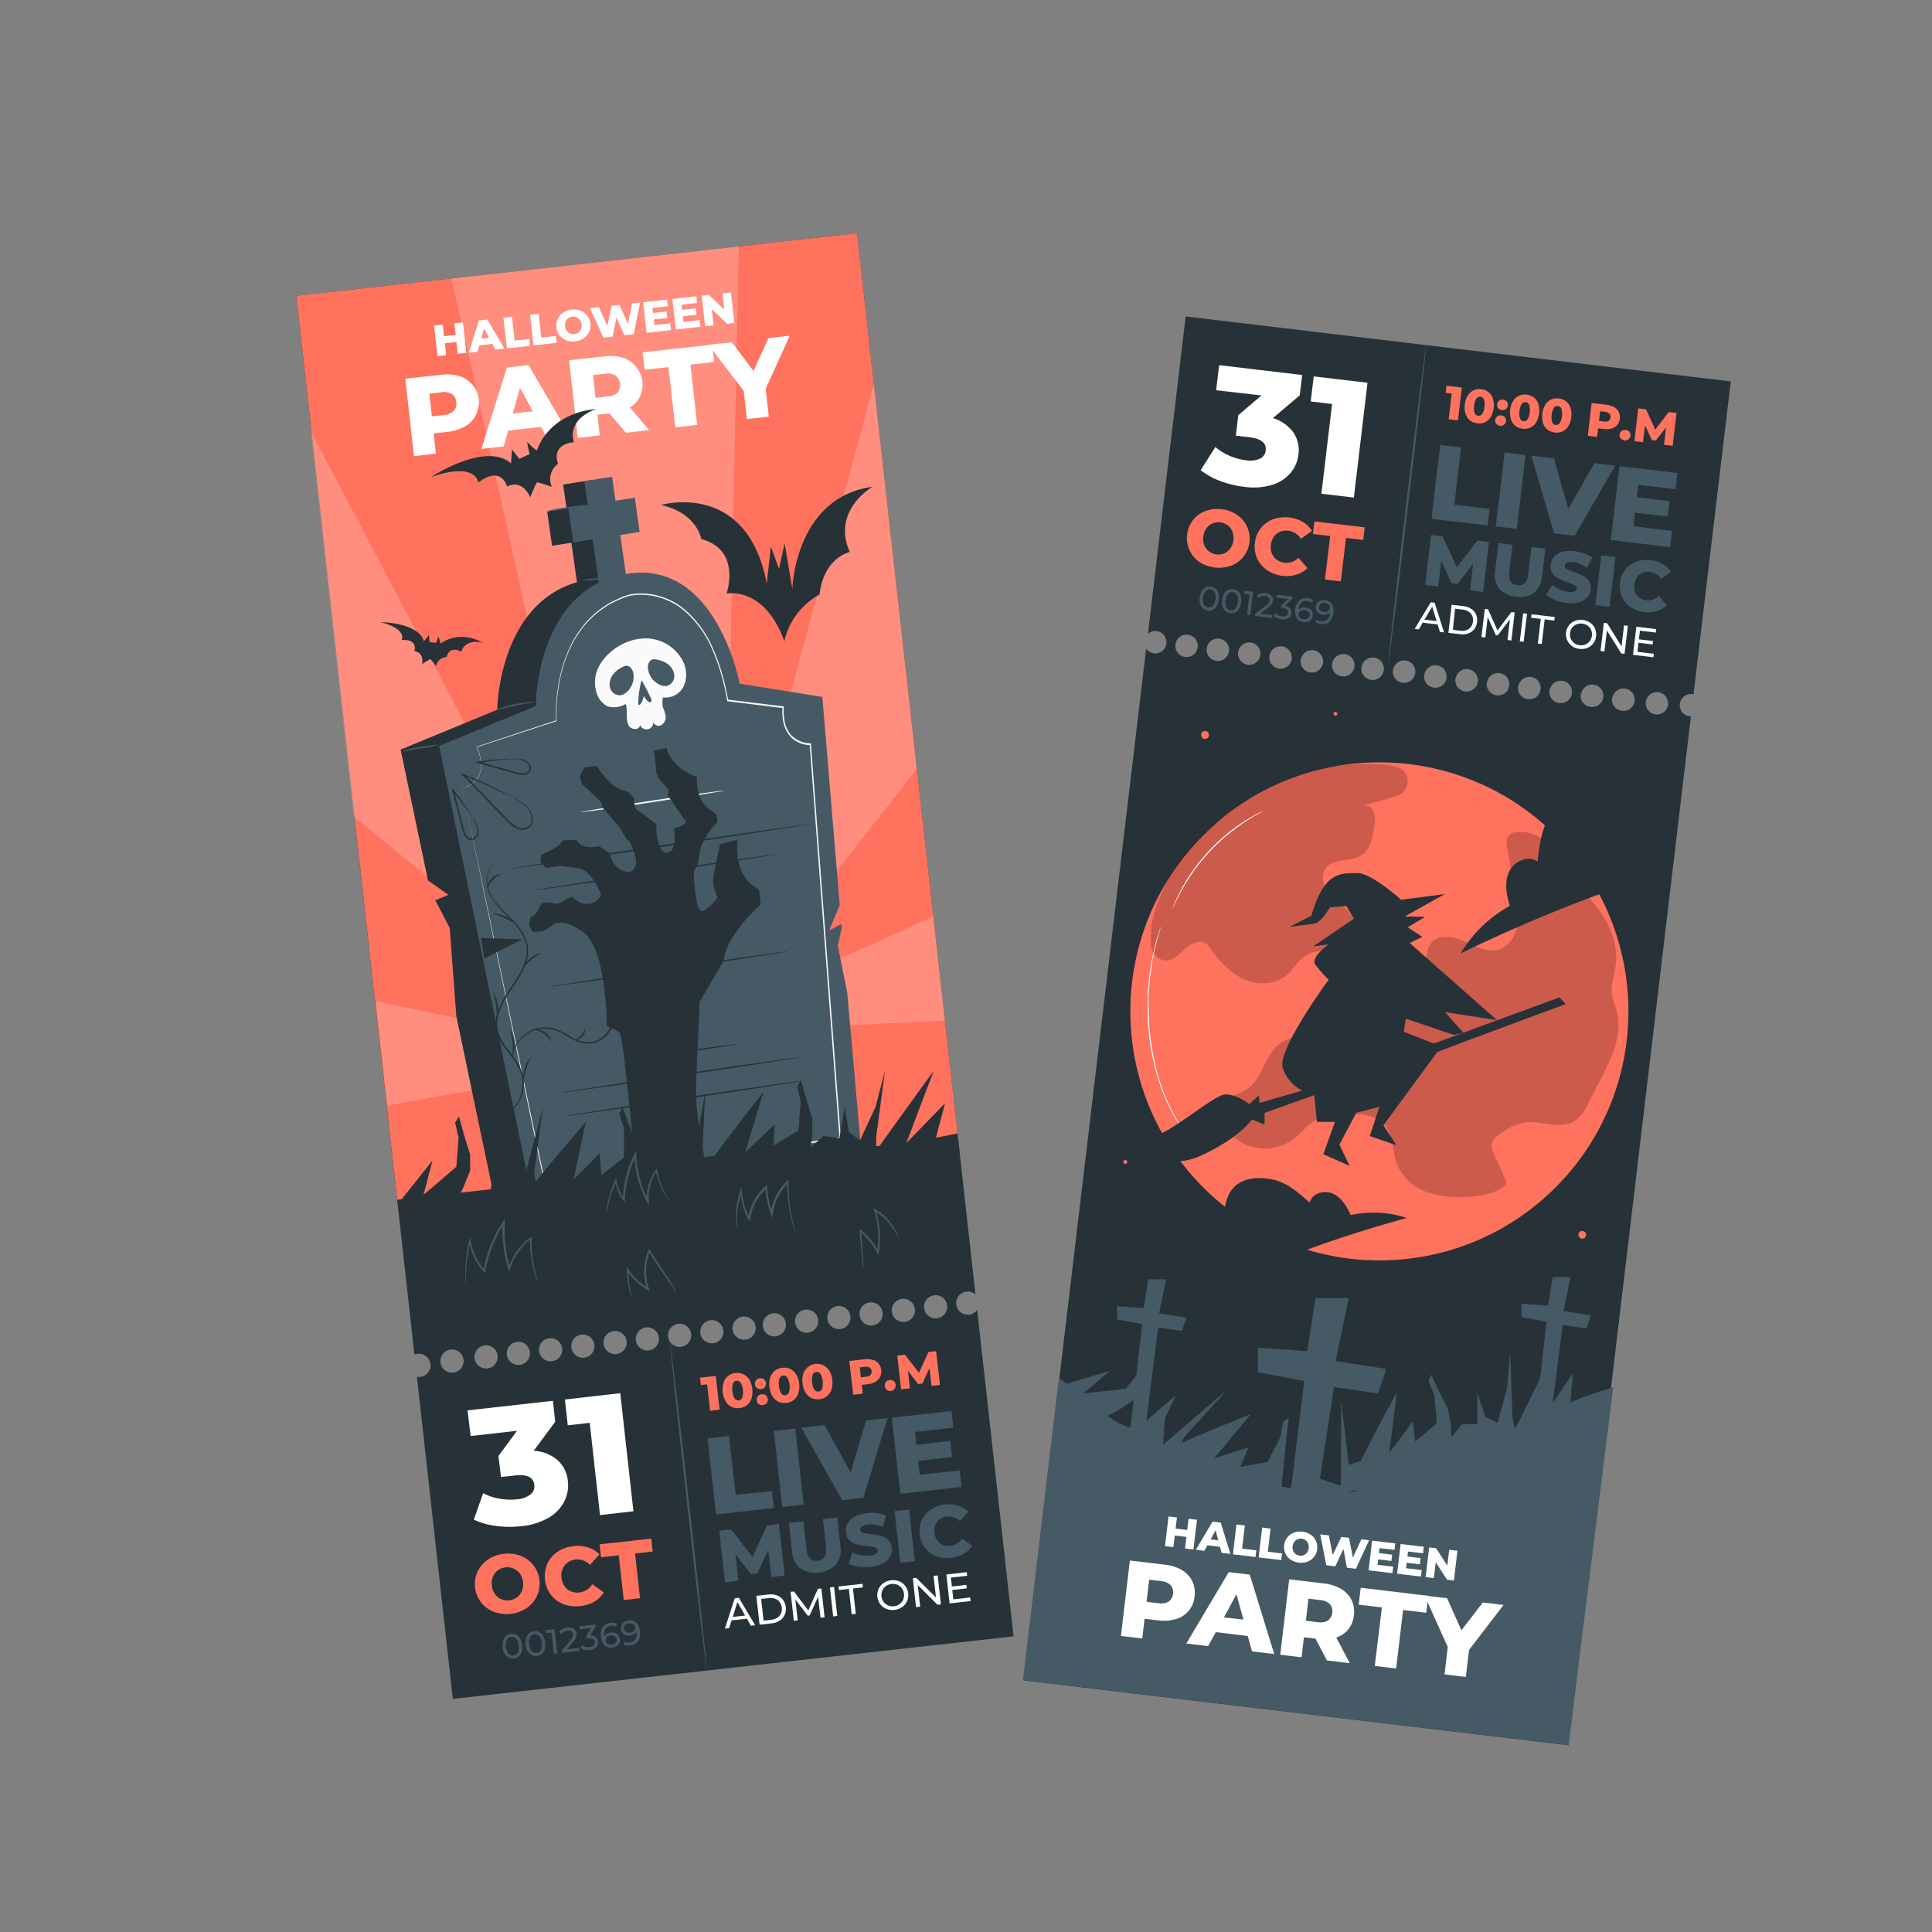 <svg xmlns="http://www.w3.org/2000/svg" viewBox="0 0 500 500"><rect x="0" y="0" width="500" height="500" fill="#808080" stroke="none"/><g id="freepik--ticket-2--inject-110"><path d="M297.09,164a2.85,2.85,0,0,1,2.21-.68,2.9,2.9,0,1,1-2.68,4.57l-31.76,267,141.07,16.78,31.68-266.31a4,4,0,0,1-.49,0,2.9,2.9,0,0,1,.68-5.75,3.39,3.39,0,0,1,.48.1l9.64-81L306.85,81.9Zm7.11,2.82a2.9,2.9,0,1,1,2.53,3.21A2.9,2.9,0,0,1,304.2,166.79Zm8.11,1a2.9,2.9,0,1,1,2.54,3.22A2.89,2.89,0,0,1,312.31,167.75Zm8.12,1a2.9,2.9,0,1,1,2.53,3.22A2.89,2.89,0,0,1,320.43,168.72Zm8.11,1a2.9,2.9,0,1,1,2.53,3.22A2.89,2.89,0,0,1,328.54,169.68Zm8.11,1a2.9,2.9,0,1,1,2.54,3.22A2.9,2.9,0,0,1,336.65,170.65Zm8.12,1a2.9,2.9,0,1,1,2.53,3.22A2.89,2.89,0,0,1,344.77,171.61Zm7.6.91a2.9,2.9,0,1,1,2.54,3.22A2.9,2.9,0,0,1,352.37,172.52Zm8.12,1A2.9,2.9,0,1,1,363,176.7,2.89,2.89,0,0,1,360.49,173.48Zm8.11,1a2.9,2.9,0,1,1,2.53,3.22A2.9,2.9,0,0,1,368.6,174.45Zm8.11,1a2.9,2.9,0,1,1,2.54,3.22A2.89,2.89,0,0,1,376.71,175.41Zm8.12,1a2.9,2.9,0,1,1,2.53,3.22A2.91,2.91,0,0,1,384.83,176.38Zm8.11,1a2.9,2.9,0,1,1,2.54,3.22A2.9,2.9,0,0,1,392.94,177.34Zm8.12,1a2.9,2.9,0,1,1,2.53,3.22A2.9,2.9,0,0,1,401.06,178.31Zm8.11,1a2.9,2.9,0,1,1,2.53,3.22A2.9,2.9,0,0,1,409.17,179.27Zm8.11,1a2.9,2.9,0,1,1,2.54,3.22A2.91,2.91,0,0,1,417.28,180.24Zm14.41,1.61a2.9,2.9,0,1,1-2.54-3.21A2.9,2.9,0,0,1,431.69,181.85Z" style="fill:#263238"></path><path d="M334.72,111.91a8.2,8.2,0,0,1,1.32,5.73,9,9,0,0,1-2,4.71,10.1,10.1,0,0,1-4.76,3.11,16.79,16.79,0,0,1-7.35.52,26,26,0,0,1-6.13-1.5,18.29,18.29,0,0,1-5.07-2.8l3.81-6a13.9,13.9,0,0,0,3.71,2.3,15.39,15.39,0,0,0,4.23,1.14,6.39,6.39,0,0,0,3.53-.39,2.58,2.58,0,0,0,1.55-2.14q.34-2.89-4.2-3.43l-3.52-.42.63-5.3,6-5.1L314.73,101l.78-6.5L337,97.05l-.63,5.26-6.94,5.89A10,10,0,0,1,334.72,111.91Z" style="fill:#fff"></path><path d="M353.91,99.06l-3.53,29.71-8.4-1,2.76-23.22-5.52-.65.77-6.49Z" style="fill:#fff"></path><path d="M310.37,145.42a7.59,7.59,0,0,1-1.64-10.8,7.48,7.48,0,0,1,3.2-2.35,8.82,8.82,0,0,1,4.25-.48,8.61,8.61,0,0,1,4,1.47,7.47,7.47,0,0,1-1.56,13.14,9.36,9.36,0,0,1-8.27-1Zm6.48-2.22a3.79,3.79,0,0,0,1.58-1.29,4.51,4.51,0,0,0,.78-2.11,4.45,4.45,0,0,0-.27-2.23,3.79,3.79,0,0,0-1.23-1.63,4,4,0,0,0-1.93-.75,3.92,3.92,0,0,0-2,.28,3.75,3.75,0,0,0-1.58,1.3,4.33,4.33,0,0,0-.78,2.1,4.43,4.43,0,0,0,.26,2.23,3.79,3.79,0,0,0,1.23,1.63,4,4,0,0,0,1.93.75A3.86,3.86,0,0,0,316.85,143.2Z" style="fill:#FF725E"></path><path d="M327.86,147.51a7.35,7.35,0,0,1-2.53-3,7.52,7.52,0,0,1-.57-4,7.38,7.38,0,0,1,1.5-3.77,7.29,7.29,0,0,1,3.17-2.35,9.42,9.42,0,0,1,7.71.66,6.9,6.9,0,0,1,2.42,2.35l-2.9,2.05a4.39,4.39,0,0,0-5.38-1.84,3.62,3.62,0,0,0-1.61,1.29,4.6,4.6,0,0,0-.76,2.11,4.41,4.41,0,0,0,.25,2.22,3.56,3.56,0,0,0,1.25,1.63,4.24,4.24,0,0,0,2,.77,4.32,4.32,0,0,0,3.62-1.29l2.33,2.67a6.81,6.81,0,0,1-2.89,1.72,8.88,8.88,0,0,1-3.67.28A8.74,8.74,0,0,1,327.86,147.51Z" style="fill:#FF725E"></path><path d="M344.25,138.72l-4.46-.53.39-3.25,13,1.54-.39,3.26-4.44-.53L347,150.47l-4.1-.49Z" style="fill:#FF725E"></path><path d="M359.3,171.52c-.14,0,1.93-18.43,4.63-41.14s5-41.09,5.15-41.08-1.93,18.44-4.63,41.15S359.45,171.54,359.3,171.52Z" style="fill:#455a64"></path><path d="M378.32,100.3l-1,8.49-2.4-.28.79-6.64-1.58-.19.22-1.86Z" style="fill:#FF725E"></path><path d="M380.44,108.81a3.55,3.55,0,0,1-1.15-1.68,5.48,5.48,0,0,1-.2-2.43,5.35,5.35,0,0,1,.77-2.32,3.49,3.49,0,0,1,1.5-1.36,3.66,3.66,0,0,1,2-.29,3.51,3.51,0,0,1,1.86.75,3.45,3.45,0,0,1,1.15,1.68,6.13,6.13,0,0,1-.56,4.74,3.53,3.53,0,0,1-1.51,1.37,3.89,3.89,0,0,1-3.87-.46Zm3.15-1.69a3.87,3.87,0,0,0,.58-1.82,3.78,3.78,0,0,0-.14-1.91,1.1,1.1,0,0,0-1.94-.23,3.69,3.69,0,0,0-.58,1.82,3.8,3.8,0,0,0,.13,1.91,1.11,1.11,0,0,0,1.95.23Z" style="fill:#FF725E"></path><path d="M387.25,109.69a1.33,1.33,0,0,1-.29-1,1.31,1.31,0,0,1,.52-.94,1.52,1.52,0,0,1,2,.24,1.3,1.3,0,0,1,.27,1,1.32,1.32,0,0,1-.51.93,1.46,1.46,0,0,1-2-.23Zm.48-4.07a1.29,1.29,0,0,1-.28-1,1.32,1.32,0,0,1,.51-.93,1.51,1.51,0,0,1,2,.23,1.32,1.32,0,0,1,.27,1,1.29,1.29,0,0,1-.51.94,1.33,1.33,0,0,1-1,.27A1.36,1.36,0,0,1,387.73,105.62Z" style="fill:#FF725E"></path><path d="M392.18,110.2a3.52,3.52,0,0,1-1.15-1.68,5.46,5.46,0,0,1-.19-2.43,5.35,5.35,0,0,1,.76-2.31,3.53,3.53,0,0,1,1.51-1.37,3.88,3.88,0,0,1,3.87.46,3.62,3.62,0,0,1,1.15,1.68,6.22,6.22,0,0,1-.57,4.75,3.51,3.51,0,0,1-1.51,1.36,3.83,3.83,0,0,1-3.87-.46Zm3.15-1.68a5,5,0,0,0,.44-3.73,1.09,1.09,0,0,0-.89-.7,1.11,1.11,0,0,0-1.05.47,3.76,3.76,0,0,0-.58,1.82,3.67,3.67,0,0,0,.14,1.91,1.1,1.1,0,0,0,1.94.23Z" style="fill:#FF725E"></path><path d="M400.49,111.19a3.51,3.51,0,0,1-1.14-1.68,6.13,6.13,0,0,1,.56-4.74,3.53,3.53,0,0,1,1.51-1.37,3.63,3.63,0,0,1,2-.29,3.75,3.75,0,0,1,1.87.75,3.55,3.55,0,0,1,1.15,1.68,5.63,5.63,0,0,1,.2,2.43,5.49,5.49,0,0,1-.77,2.32,3.51,3.51,0,0,1-1.51,1.36,3.89,3.89,0,0,1-3.87-.46Zm3.15-1.68a3.74,3.74,0,0,0,.58-1.83,3.64,3.64,0,0,0-.14-1.9,1.08,1.08,0,0,0-.89-.7,1.1,1.1,0,0,0-1.05.47,5,5,0,0,0-.44,3.72,1.11,1.11,0,0,0,.91.71A1.09,1.09,0,0,0,403.64,109.51Z" style="fill:#FF725E"></path><path d="M417.77,105.38a3,3,0,0,1,1.18,1.25,3.3,3.3,0,0,1-.39,3.33,3.11,3.11,0,0,1-1.44.93,5,5,0,0,1-2.05.14l-1.48-.18-.27,2.23-2.4-.29,1-8.49,3.89.46A4.92,4.92,0,0,1,417.77,105.38Zm-1.47,3.55a1.13,1.13,0,0,0,.49-.87,1.15,1.15,0,0,0-.27-1,1.7,1.7,0,0,0-1.08-.46l-1.33-.16-.3,2.49,1.34.16A1.64,1.64,0,0,0,416.3,108.93Z" style="fill:#FF725E"></path><path d="M419.46,113.52a1.42,1.42,0,0,1,.23-2,1.51,1.51,0,0,1,2,.23,1.31,1.31,0,0,1,.27,1,1.29,1.29,0,0,1-.51.94,1.45,1.45,0,0,1-2-.24Z" style="fill:#FF725E"></path><path d="M430.65,115.14l.51-4.51L428.54,114l-1.06-.13-1.75-3.8-.53,4.38-2.22-.27,1-8.49,2,.24,2.4,5.25,3.5-4.55,2,.23-1,8.5Z" style="fill:#FF725E"></path><path d="M372.73,115.13l5.41.64-1.76,14.84,9.12,1.08L385,136l-14.53-1.72Z" style="fill:#455a64"></path><path d="M389.4,117.11l5.41.64-2.28,19.13-5.41-.64Z" style="fill:#455a64"></path><path d="M418,120.51l-10.47,18.16-5.33-.64-5.9-20.1,5.85.7,3.71,13.08,6.78-11.83Z" style="fill:#455a64"></path><path d="M432.71,137.42l-.5,4.18-15.35-1.83,2.27-19.12,15,1.78-.5,4.18L424,125.46l-.38,3.23,8.49,1-.48,4-8.5-1-.41,3.5Z" style="fill:#455a64"></path><path d="M380.45,152.79l.78-6.86-4,5.18-1.63-.19L373,145.13l-.79,6.67-3.38-.4,1.53-12.94,3,.36,3.66,8,5.32-6.94,3,.36-1.5,12.94Z" style="fill:#455a64"></path><path d="M388,152.36a6,6,0,0,1-1.07-4.64l.86-7.17,3.65.43-.84,7.06c-.24,2.07.45,3.2,2.09,3.4s2.56-.75,2.81-2.82l.84-7.05,3.6.42-.85,7.17a6,6,0,0,1-2.13,4.26,6.1,6.1,0,0,1-4.66,1A6.18,6.18,0,0,1,388,152.36Z" style="fill:#455a64"></path><path d="M402.43,155.27a7.87,7.87,0,0,1-2.28-1.32l1.52-2.56a8.24,8.24,0,0,0,4.12,1.79c1.4.16,2.15-.1,2.23-.8a.88.88,0,0,0-.5-.9,11.59,11.59,0,0,0-1.86-.79,18.54,18.54,0,0,1-2.36-1,4.11,4.11,0,0,1-1.55-1.35,3.17,3.17,0,0,1-.44-2.23,3.65,3.65,0,0,1,.9-2,4.3,4.3,0,0,1,2.11-1.28,7.9,7.9,0,0,1,3.21-.18,11.07,11.07,0,0,1,2.48.59,7.59,7.59,0,0,1,2.08,1.1l-1.45,2.58a7.64,7.64,0,0,0-3.46-1.43,3,3,0,0,0-1.63.14,1,1,0,0,0-.6.78.82.82,0,0,0,.5.84,10.67,10.67,0,0,0,1.84.77,17.51,17.51,0,0,1,2.36,1,4.28,4.28,0,0,1,1.55,1.35,3.13,3.13,0,0,1,.46,2.22,3.65,3.65,0,0,1-.9,2,4.47,4.47,0,0,1-2.12,1.27,7.91,7.91,0,0,1-3.21.19A11.79,11.79,0,0,1,402.43,155.27Z" style="fill:#455a64"></path><path d="M414.41,143.71l3.66.44-1.54,12.93-3.66-.44Z" style="fill:#455a64"></path><path d="M422,157.12a6.44,6.44,0,0,1-2.25-2.69,6.56,6.56,0,0,1-.51-3.59,6.67,6.67,0,0,1,1.33-3.36,6.43,6.43,0,0,1,2.83-2.09,7.67,7.67,0,0,1,3.75-.43,7.92,7.92,0,0,1,3.12,1,6.15,6.15,0,0,1,2.15,2.09l-2.58,1.83A3.82,3.82,0,0,0,427,148a3.78,3.78,0,0,0-1.94.23,3.21,3.21,0,0,0-1.42,1.16,4.3,4.3,0,0,0-.46,3.86,3.14,3.14,0,0,0,1.12,1.45,3.89,3.89,0,0,0,5-.47l2.08,2.39a6.25,6.25,0,0,1-2.58,1.53,8,8,0,0,1-3.27.24A7.74,7.74,0,0,1,422,157.12Z" style="fill:#455a64"></path><path d="M372.06,161.61l-3.87-.46-1,1.73-1.07-.13,4.16-6.88,1,.12,2.44,7.67-1.09-.13Zm-.27-.87L370.65,157l-2,3.38Z" style="fill:#fff"></path><path d="M375.68,156.51l3.06.36a4.55,4.55,0,0,1,2,.71A3.29,3.29,0,0,1,382,159a3.92,3.92,0,0,1-.45,3.8,3.43,3.43,0,0,1-1.54,1.12,4.52,4.52,0,0,1-2.1.21l-3.07-.36Zm2.24,6.73a3.36,3.36,0,0,0,1.6-.16,2.43,2.43,0,0,0,1.15-.84,2.73,2.73,0,0,0,.53-1.38,2.8,2.8,0,0,0-.19-1.48,2.52,2.52,0,0,0-.92-1.08,3.44,3.44,0,0,0-1.52-.53l-2-.23L376,163Z" style="fill:#fff"></path><path d="M390.14,165.61l.63-5.3-3.16,4.1-.48,0-2.11-4.7-.62,5.27-1-.12.86-7.28.85.1,2.43,5.48,3.61-4.76.85.1-.86,7.28Z" style="fill:#fff"></path><path d="M394.19,158.71l1,.13-.87,7.27-1-.12Z" style="fill:#fff"></path><path d="M398.75,160.17l-2.49-.3.1-.9,6,.72-.11.9-2.49-.3-.76,6.38-1-.13Z" style="fill:#fff"></path><path d="M406.79,167.18a3.78,3.78,0,0,1-.77-5.3,3.51,3.51,0,0,1,1.54-1.17,4.3,4.3,0,0,1,4,.47,3.62,3.62,0,0,1,1.23,1.49,3.83,3.83,0,0,1,.27,2,3.69,3.69,0,0,1-.73,1.85,3.59,3.59,0,0,1-1.54,1.17,4.05,4.05,0,0,1-2,.24A3.93,3.93,0,0,1,406.79,167.18Zm3.52-.39a2.78,2.78,0,0,0,1.67-2.27,2.83,2.83,0,0,0-.2-1.48,2.71,2.71,0,0,0-.89-1.12,3.09,3.09,0,0,0-2.89-.34,2.67,2.67,0,0,0-1.14.88,3,3,0,0,0-.54,1.38,2.94,2.94,0,0,0,.2,1.48,2.73,2.73,0,0,0,.9,1.12,3,3,0,0,0,1.41.54A2.92,2.92,0,0,0,410.31,166.79Z" style="fill:#fff"></path><path d="M421.3,161.94l-.87,7.27-.85-.1-3.72-5.94-.64,5.42-1-.12.86-7.28.85.1,3.72,6,.65-5.43Z" style="fill:#fff"></path><path d="M428,169.2l-.1.9-5.28-.63.86-7.27,5.14.61-.11.9-4.1-.49-.26,2.24,3.65.43-.11.89-3.65-.44-.28,2.35Z" style="fill:#fff"></path><path d="M311.37,157.49a2.45,2.45,0,0,1-.76-1.18,3.91,3.91,0,0,1-.12-1.7A4.07,4.07,0,0,1,311,153a2.53,2.53,0,0,1,1-1,2.26,2.26,0,0,1,1.32-.21,2.21,2.21,0,0,1,1.23.52,2.53,2.53,0,0,1,.75,1.17,4,4,0,0,1,.12,1.71,4.12,4.12,0,0,1-.51,1.63,2.5,2.5,0,0,1-1,1,2.19,2.19,0,0,1-1.32.22A2.28,2.28,0,0,1,311.37,157.49Zm2.56-.71a3.67,3.67,0,0,0,.42-3.47A1.46,1.46,0,0,0,312,153a3.7,3.7,0,0,0-.41,3.47,1.45,1.45,0,0,0,2.34.28Z" style="fill:#455a64"></path><path d="M317.15,158.18a2.51,2.51,0,0,1-.75-1.18,4.53,4.53,0,0,1,.4-3.33,2.47,2.47,0,0,1,1-1,2.43,2.43,0,0,1,2.55.31,2.53,2.53,0,0,1,.75,1.17,4.55,4.55,0,0,1-.4,3.34,2.42,2.42,0,0,1-1,1,2.28,2.28,0,0,1-1.32.22A2.35,2.35,0,0,1,317.15,158.18Zm2.57-.71a3,3,0,0,0,.65-1.69,2.87,2.87,0,0,0-.24-1.78,1.36,1.36,0,0,0-1.09-.74,1.38,1.38,0,0,0-1.25.46,3.7,3.7,0,0,0-.41,3.47,1.45,1.45,0,0,0,2.34.28Z" style="fill:#455a64"></path><path d="M324.29,153.17l-.73,6.08-.86-.11.64-5.32-1.37-.16.09-.76Z" style="fill:#455a64"></path><path d="M329.25,159.16l-.09.75-4.36-.52.07-.59,2.75-2.09a2.84,2.84,0,0,0,.7-.68,1.34,1.34,0,0,0,.23-.62.89.89,0,0,0-.24-.78,1.54,1.54,0,0,0-.93-.38,1.93,1.93,0,0,0-1.63.47l-.53-.58a2.32,2.32,0,0,1,1-.56,3.2,3.2,0,0,1,1.32-.09,2.35,2.35,0,0,1,1.46.63,1.54,1.54,0,0,1,.42,1.31,2,2,0,0,1-.32.89,3.6,3.6,0,0,1-.9.9l-2.07,1.57Z" style="fill:#455a64"></path><path d="M333.92,157.46a1.62,1.62,0,0,1,.32,1.24,1.72,1.72,0,0,1-.37.91,1.75,1.75,0,0,1-.85.58,3,3,0,0,1-1.3.1,4.18,4.18,0,0,1-1.22-.35,2.59,2.59,0,0,1-.92-.66l.48-.64a2.15,2.15,0,0,0,.74.57,2.88,2.88,0,0,0,1,.3,1.66,1.66,0,0,0,1.08-.16.94.94,0,0,0,.48-.74,1,1,0,0,0-.28-.83,2,2,0,0,0-1.1-.41l-.49-.06.08-.61,1.75-1.69-2.93-.35.09-.75,4,.48-.07.59-1.82,1.77A2.24,2.24,0,0,1,333.92,157.46Z" style="fill:#455a64"></path><path d="M338.94,157.56a1.83,1.83,0,0,1,.67.74,1.67,1.67,0,0,1,.15,1,1.8,1.8,0,0,1-.4,1,1.83,1.83,0,0,1-.85.58,2.49,2.49,0,0,1-1.13.11,2.38,2.38,0,0,1-1.79-1,3.45,3.45,0,0,1-.4-2.32,3.8,3.8,0,0,1,.57-1.69,2.57,2.57,0,0,1,1.13-1,3,3,0,0,1,1.55-.19,4.2,4.2,0,0,1,.83.19,2.59,2.59,0,0,1,.64.35l-.41.64a2.08,2.08,0,0,0-1.13-.43,1.93,1.93,0,0,0-1.55.41,2.45,2.45,0,0,0-.74,1.64c0,.1,0,.17,0,.22a1.65,1.65,0,0,1,.79-.51,2.7,2.7,0,0,1,2.09.27Zm-.5,2.49a1.11,1.11,0,0,0,.48-.82,1.06,1.06,0,0,0-.28-.9,1.57,1.57,0,0,0-1-.44,1.69,1.69,0,0,0-.75.08,1.2,1.2,0,0,0-.54.36,1.12,1.12,0,0,0-.25.58,1.16,1.16,0,0,0,.1.61,1.18,1.18,0,0,0,.44.48,1.75,1.75,0,0,0,.76.25A1.45,1.45,0,0,0,338.44,160.05Z" style="fill:#455a64"></path><path d="M344.69,156.33a3.44,3.44,0,0,1,.4,2.32,3.76,3.76,0,0,1-.57,1.68,2.52,2.52,0,0,1-1.13,1,3,3,0,0,1-1.55.19,4.2,4.2,0,0,1-.83-.19,2.3,2.3,0,0,1-.64-.35l.41-.63a2.2,2.2,0,0,0,1.14.42,1.9,1.9,0,0,0,1.55-.41,2.47,2.47,0,0,0,.73-1.64l0-.22a1.7,1.7,0,0,1-.79.51,2.48,2.48,0,0,1-1.06.08,2.38,2.38,0,0,1-1.05-.35,1.85,1.85,0,0,1-.66-.73,1.87,1.87,0,0,1-.15-1,1.81,1.81,0,0,1,.41-1,1.9,1.9,0,0,1,.85-.58,2.43,2.43,0,0,1,1.12-.11A2.36,2.36,0,0,1,344.69,156.33Zm-1.33,2a1.2,1.2,0,0,0,.55-.37,1.09,1.09,0,0,0,.25-.58,1.12,1.12,0,0,0-.1-.6,1.23,1.23,0,0,0-.45-.49,1.84,1.84,0,0,0-.76-.25,1.4,1.4,0,0,0-1,.21,1.06,1.06,0,0,0-.47.81,1.09,1.09,0,0,0,.27.9,1.52,1.52,0,0,0,1,.44A1.69,1.69,0,0,0,343.36,158.31Z" style="fill:#455a64"></path><path d="M417.51,359.06c-14,4-26.87,11.28-40.09,17.47S350,388,335.44,387.37c-23.29-.93-43.22-16.2-61.4-30.8l-9.31,78.27,141.2,16.8Z" style="fill:#455a64"></path><circle cx="356.99" cy="261.75" r="64.45" transform="translate(-80.53 329.09) rotate(-45)" style="fill:#FF725E"></circle><g style="opacity:0.2"><path d="M353,253.75c-1.28-.45-2.6.86-2.86,2.21a23.25,23.25,0,0,0,.12,4.08c0,1.37-.69,2.94-2,3.2a20,20,0,0,1-2.18-.1c-1.48.11-2.48,1.48-3.62,2.43-3.17,2.61-8.05,2.13-11.34,4.6-3.94,3-4.39,9.23-8.58,11.83-1.48.92-3.3,1.28-4.59,2.46-2.73,2.51-1.43,7.3,1.33,9.78a12.41,12.41,0,0,0,15.13.81c2.33-1.68,4.06-4.19,6.65-5.43a15.94,15.94,0,0,1,5.62-1.17c4.16-.36,9-.44,11.7,2.78,2.33,2.82,1.9,7,3.28,10.39a12.79,12.79,0,0,0,7.3,6.76A25,25,0,0,0,379,309.79c3.4-.1,6.91-.59,9.78-2.41a2,2,0,0,0,.95-1,2.18,2.18,0,0,0-.29-1.5l-2.85-6.35a4.28,4.28,0,0,1-.56-2.45,4.07,4.07,0,0,1,1.83-2.31,15,15,0,0,1,6.76-3.27c4.36-.6,9.28,2,13-.45a11.26,11.26,0,0,0,3.39-4.49l3.33-6.44c2.71-5.26,5.5-11.08,4.2-16.85-.43-1.88-1.28-3.67-1.41-5.59-.16-2.17.62-4.29.95-6.44,1-6.56-2.31-13.16-6.93-17.93-2.09-2.16-4.47-4.08-6.1-6.6-1.41-2.16-2.21-4.7-3.84-6.71a10.25,10.25,0,0,0-8.14-3.71,3.28,3.28,0,0,0-2.89,1.32,3.89,3.89,0,0,0-.14,2.57q1.08,6.29,2.18,12.58a22.16,22.16,0,0,1,.39,8.06c-.53,2.66-2.29,5.25-4.9,5.95-3.05.83-6.08-1-9-2.29s-6.91-1.69-8.63,1c-1.45,2.24-.55,5.83-2.78,7.3a4.36,4.36,0,0,1-1.83.61c-2.44.34-4.91-.19-7.38-.25s-5.17.47-6.74,2.38"></path></g><g style="opacity:0.2"><path d="M299.77,233.12a25.89,25.89,0,0,0-1.89,11.34,4.37,4.37,0,0,0,2.44,3.76c2.49,1.16,4.48-.85,6.2-2.48,1.47-1.39,3.64-2.69,5.38-1.67a5.34,5.34,0,0,1,1.56,1.68c2.23,3.16,5,6.12,8.51,7.68s8,1.45,11-1.05c1.64-1.39,2.7-3.39,4.41-4.69a7.34,7.34,0,0,1,8.57-.21,6.32,6.32,0,0,0,2.18,1.06c3.84.91,4.7-2.42,4.39-5a14.05,14.05,0,0,0-3.79-7.95c-2.08-2.17-4.87-3.66-6.05-6.67a4.47,4.47,0,0,1,.21-3.89c1.83-3.1,6.41-1.82,9.32-3.63,2.34-1.46,3-4.51,3.44-7.24a7.87,7.87,0,0,0-.09-3.89,2.73,2.73,0,0,0-3.07-1.85,82.09,82.09,0,0,0,9.24-2.56,3.87,3.87,0,0,0-.16-7.36,19.8,19.8,0,0,0-3.25-.64,57.21,57.21,0,0,0-15.73,1c-8.44,2.22-12.26,3.89-19.89,8.28-2.35,1.35-7.36,5.49-9.51,7.15a37.93,37.93,0,0,0-5.3,5.3,44,44,0,0,0-8.08,13.47"></path></g><path d="M308.75,295.63a.84.84,0,0,1-.11-.11l-.29-.33-1.14-1.28c-.47-.58-1-1.33-1.61-2.18-.31-.43-.59-.93-.91-1.43l-.49-.79c-.17-.27-.33-.55-.48-.85A53.56,53.56,0,0,1,300,280.1a64.77,64.77,0,0,1-2.51-11.16c-.11-1-.21-2-.32-3s-.1-2-.15-2.91L297,261.6c0-.47,0-.93,0-1.39,0-.92,0-1.83,0-2.71s.15-1.73.21-2.56.11-1.64.25-2.41.23-1.52.33-2.24.19-1.42.36-2.06c.28-1.3.54-2.47.77-3.51s.54-1.89.74-2.6.38-1.25.5-1.64c.05-.18.1-.32.13-.43s.05-.14.06-.14l0,.15-.12.43c-.1.39-.25.95-.44,1.65s-.47,1.59-.71,2.61-.46,2.21-.74,3.51c-.15.65-.22,1.34-.33,2.06s-.21,1.46-.32,2.23-.15,1.58-.23,2.41-.13,1.68-.2,2.55,0,1.78,0,2.7l0,1.39.07,1.42c.05,1,.07,1.92.15,2.9s.22,2,.32,3A65.27,65.27,0,0,0,300.21,280a55.46,55.46,0,0,0,3.66,8.55c.15.3.31.58.48.85l.47.79c.32.5.59,1,.89,1.43.62.86,1.12,1.61,1.58,2.2l1.09,1.31.28.35Q308.77,295.63,308.75,295.63Z" style="fill:#fff"></path><path d="M326.74,210a1.63,1.63,0,0,1-.3.19l-.9.5c-.39.21-.87.47-1.41.8s-1.16.68-1.82,1.14l-1,.68c-.36.24-.72.52-1.1.79-.77.53-1.54,1.17-2.36,1.82a49.63,49.63,0,0,0-9.25,10c-.58.88-1.15,1.7-1.62,2.5-.24.41-.49.78-.7,1.16l-.6,1.1c-.4.69-.7,1.34-1,1.9s-.51,1.06-.69,1.47l-.43.94a1.5,1.5,0,0,1-.16.32,1.37,1.37,0,0,1,.12-.34c.1-.24.22-.56.38-1s.38-.91.66-1.48.56-1.24.95-1.93c.19-.36.38-.73.59-1.11s.45-.77.69-1.17c.46-.82,1-1.64,1.61-2.53a53.63,53.63,0,0,1,4.28-5.36,51.12,51.12,0,0,1,5-4.7c.83-.65,1.61-1.28,2.38-1.81.39-.27.75-.54,1.11-.78l1.06-.68c.66-.44,1.3-.78,1.85-1.1s1-.58,1.43-.78l.92-.45A1.58,1.58,0,0,1,326.74,210Z" style="fill:#fff"></path><path d="M373.89,231.4l-11.29,1.45s-7.71-7-11.39-6.9-8.48-.86-11.82,11.05l-5.66,2.87,6.32-.81c1.91-.25,4.12-4.23,4.12-4.23l4.24-.35,2,3.25-10.55,7.19,4-.52s-4.83,3.35-3.41,5.31a33.14,33.14,0,0,0,3.41,3.84S330.27,272,332,276.47a10.25,10.25,0,0,0,5,5.78L326,285.42l-.24-1.91-2.44,2.26s-3.48-2.86-6.54-2.47-15.12,11.09-19.4,11.05l4.28,0-5,2s4.43,7.22,14.34,2.63,13-9.26,13-9.26l3.28,1.33V288l12.84-4.57.7,6.92,4.66,0-3,8.37,6.81,3-2.65-5.49L351,288l6-1.55L354.5,294l6.93,2.41-3.4-5.2s13.75-18.7,13.92-18.91,33.23-12.44,33.23-12.44l-1.58-1.75-20.33,7.48-12.19,4.48L363.29,267l.54-3.38,12.45,4.23,2.44-.58-4.79-5.34L387.41,264l-22.59-19.95,3.29-1.6L364.3,240l4.51-2.72-5.26-.11Z" style="fill:#263238"></path><path d="M417.83,230A394.06,394.06,0,0,0,378,246.75a34,34,0,0,1,12.73-12.32c-.87-2.87-1.44-6.05-.2-8.78s5-4.44,7.37-2.66c.54-4.64,1.19-9.53,4.08-13.19s8.82-5.34,12.26-2.19" style="fill:#263238"></path><path d="M330.39,326.41a321.69,321.69,0,0,1,33.72-11.2,27.94,27.94,0,0,0-14.54-.75c-1-2.24-2.38-4.52-4.62-5.54s-5.47-.07-6,2.33c-2.85-2.57-5.89-5.25-9.66-6S315.6,303.66,317,317.51" style="fill:#263238"></path><path d="M309.78,393.32l-.92,7.69-2.17-.26.35-3-3-.35-.36,3-2.18-.26.92-7.69,2.17.26-.34,2.89,3,.35.34-2.89Z" style="fill:#fff"></path><path d="M315.73,400.31l-3.25-.39-.78,1.43-2.22-.27,4.31-7.28,2.14.25,2.49,8.1-2.26-.27Zm-.45-1.68-.69-2.58-1.28,2.35Z" style="fill:#fff"></path><path d="M320,394.53l2.17.26-.71,6,3.67.44-.2,1.72-5.85-.69Z" style="fill:#fff"></path><path d="M326.65,395.33l2.17.26-.71,6,3.67.44-.2,1.72-5.85-.69Z" style="fill:#fff"></path><path d="M334,403.64a3.89,3.89,0,0,1-1.66-3.73,3.79,3.79,0,0,1,.8-2,3.85,3.85,0,0,1,1.69-1.25,4.7,4.7,0,0,1,2.26-.25,4.59,4.59,0,0,1,2.13.77,4,4,0,0,1,1.35,1.61,3.9,3.9,0,0,1,.31,2.12,3.79,3.79,0,0,1-.8,2,3.85,3.85,0,0,1-1.69,1.25,5,5,0,0,1-4.39-.52Zm3.44-1.18a2,2,0,0,0,.84-.68,2.4,2.4,0,0,0,.41-1.12,2.42,2.42,0,0,0-.14-1.18,2.08,2.08,0,0,0-3.61-.43,2.51,2.51,0,0,0-.41,1.12,2.42,2.42,0,0,0,.14,1.18,2.12,2.12,0,0,0,2.77,1.11Z" style="fill:#fff"></path><path d="M354.32,398.62,350.91,406l-2.33-.28-.91-4.85-2.1,4.5-2.32-.28-1.58-8,2.24.27,1,5.09,2.21-4.71,2,.24,1,5.13,2.21-4.76Z" style="fill:#fff"></path><path d="M360.56,405.45l-.2,1.69-6.17-.74.91-7.69,6,.72-.2,1.68-3.88-.46-.15,1.29,3.42.41-.2,1.63-3.41-.41-.17,1.41Z" style="fill:#fff"></path><path d="M367.94,406.33l-.2,1.68-6.17-.73.91-7.69,6,.72-.2,1.68-3.88-.46-.16,1.29,3.42.41-.19,1.62-3.42-.4-.17,1.4Z" style="fill:#fff"></path><path d="M377.18,401.34l-.91,7.69-1.79-.22-2.91-4.5-.49,4.1-2.13-.25.92-7.69,1.79.21,2.91,4.5.48-4.1Z" style="fill:#fff"></path><path d="M305.83,406.31a6.93,6.93,0,0,1,2.72,2.87,7,7,0,0,1,.6,4,6.62,6.62,0,0,1-4.82,5.83,11.25,11.25,0,0,1-4.71.33l-3.4-.4-.61,5.1-5.52-.65,2.32-19.53,8.92,1.06A11.21,11.21,0,0,1,305.83,406.31Zm-3.37,8.17a3,3,0,0,0,.5-4.23,3.87,3.87,0,0,0-2.48-1.06l-3.07-.36-.68,5.72,3.07.36A3.9,3.9,0,0,0,302.46,414.48Z" style="fill:#fff"></path><path d="M322.92,423.4l-8.26-1-2,3.61-5.64-.67L318,406.86l5.44.65,6.33,20.55-5.75-.68Zm-1.13-4.26L320,412.59l-3.25,6Z" style="fill:#fff"></path><path d="M340.46,424.08l-3-.36-.62,5.19-5.52-.66,2.32-19.52,8.93,1.06a11.21,11.21,0,0,1,4.49,1.42,6.93,6.93,0,0,1,2.72,2.87,7,7,0,0,1,.6,4,6.54,6.54,0,0,1-4.55,5.71l3.48,6.64-5.91-.71Zm3.72-8.92a3.82,3.82,0,0,0-2.48-1.06l-3.06-.37-.68,5.72,3.06.37a3.9,3.9,0,0,0,2.66-.44,3,3,0,0,0,.5-4.22Z" style="fill:#fff"></path><path d="M357.63,416l-6-.71.52-4.38L369.64,413l-.52,4.38-6-.71-1.8,15.14-5.53-.66Z" style="fill:#fff"></path><path d="M380.19,427l-.83,7-5.52-.66.84-7.09-6-13.32,5.83.69,3.7,8.31,5.55-7.21,5.36.64Z" style="fill:#fff"></path><polyline points="301.19 384.48 306.43 371.96 317.73 359.52 310.62 365.63 300.99 373.91 301.5 367 304.28 361.13 293.9 370.05 285.83 366.85 289.49 364.91 293.63 362.19 295.89 358.89 297.34 354.24 299.01 349.4 297.33 350.16 295.89 353.78 291.27 359.44 280.44 360.58 287.24 354.75 273.75 358.81" style="fill:#455a64"></polyline><path d="M406.27,364.39l.79-8.92L399.17,367l3.75-19.08s-7.66,15.47-10.86,22.11l-.64-3.27-.58-16.79-.83,9.34-2.47,8.94-3.11-1.59-2.1-6.15v8l-4,.11-2.74,3.4-.13-3.36-.69-3.94-2.21-4.34-2.18-4.63-.67,1.72,1.49,3.59.66,7.28-5.6,4.74-.58-5.28L359.53,376l2-15.78s-6.49,11.88-9.37,17.89l-3.08,1-2-16.68,0,9.37L347,384.53l-7-2.37-.52-8.5-6.33,13.13,2.08,5.31,15.67-6.51,1.57,5.57,40.23-17.85-.27-1.38,20.32-4.9-1.31-4.6Z" style="fill:#455a64"></path><polygon points="328.41 380.98 329.38 380.9 328.54 380.8 328.41 380.98" style="fill:#455a64"></polygon><path d="M331.68,384.71l.77-7.86.46-4.85.63-5.08L332.06,368l-.66,3.84-3.34,6.5-7.07,1.3,2.14-5.06-8.88,2.81L323.69,366s-18.89,7.5-19.51,8.32l-5.76,11.09,28.86,7.7,14.82-6.2Z" style="fill:#455a64"></path><polygon points="297.14 331.11 296 338.52 289.08 338.04 289.11 341.48 295.57 342.7 291.56 378.46 295.3 378.74 299.73 343.53 305.89 344.44 307.07 341.01 299.97 339.9 301.79 331.11 297.14 331.11" style="fill:#455a64"></polygon><polygon points="401.81 330.49 400.66 337.9 393.75 337.42 393.77 340.86 400.23 342.08 396.22 377.84 399.97 378.12 404.4 342.91 410.56 343.82 411.74 340.39 404.64 339.28 406.45 330.49 401.81 330.49" style="fill:#455a64"></polygon><polygon points="340.43 335.98 338.32 349.69 325.54 348.79 325.58 355.17 337.52 357.42 333.86 387.57 340.78 388.09 345.23 358.95 356.61 360.64 358.8 354.29 345.67 352.23 349.03 335.99 340.43 335.98" style="fill:#455a64"></polygon><path d="M312.87,190.33a1,1,0,0,1-1.13.89,1,1,0,0,1-.89-1.13,1,1,0,0,1,1.13-.89A1,1,0,0,1,312.87,190.33Z" style="fill:#FF725E"></path><path d="M410.48,319.7a1,1,0,1,1-.89-1.13A1,1,0,0,1,410.48,319.7Z" style="fill:#FF725E"></path><path d="M346.12,184.75a.51.51,0,0,1-.56.45.52.52,0,0,1-.45-.57.51.51,0,0,1,1,.12Z" style="fill:#FF725E"></path><path d="M291.72,300.77a.51.51,0,0,1-.56.45.52.52,0,0,1-.45-.57.51.51,0,0,1,.57-.44A.49.49,0,0,1,291.72,300.77Z" style="fill:#FF725E"></path></g><g id="freepik--ticket-1--inject-110"><path d="M252.89,339a3,3,0,1,1-.44-4L221.8,60.36,76.68,76.55l30.57,274a2.68,2.68,0,0,1,.49-.11,3,3,0,1,1,.66,5.92,2.8,2.8,0,0,1-.5,0l9.29,83.31,145.12-16.19Zm-7.77-1.16a3,3,0,1,1-3.29-2.63A3,3,0,0,1,245.12,337.87Zm-8.35.93a3,3,0,1,1-3.29-2.63A3,3,0,0,1,236.77,338.8Zm-8.35.93a3,3,0,1,1-3.29-2.63A3,3,0,0,1,228.42,339.73Zm-8.34.93a3,3,0,1,1-3.29-2.63A3,3,0,0,1,220.08,340.66Zm-8.35.93a3,3,0,1,1-3.29-2.63A3,3,0,0,1,211.73,341.59Zm-8.35.93a3,3,0,1,1-3.29-2.62A3,3,0,0,1,203.38,342.52Zm-7.82.88a3,3,0,1,1-3.29-2.63A3,3,0,0,1,195.56,343.4Zm-8.35.93a3,3,0,1,1-3.29-2.63A3,3,0,0,1,187.21,344.33Zm-8.35.93a3,3,0,1,1-3.29-2.63A3,3,0,0,1,178.86,345.26Zm-8.34.93a3,3,0,1,1-3.29-2.63A3,3,0,0,1,170.52,346.19Zm-8.35.93a3,3,0,1,1-3.29-2.63A3,3,0,0,1,162.17,347.12Zm-8.35.93a3,3,0,1,1-3.29-2.62A3,3,0,0,1,153.82,348.05Zm-8.34.94a3,3,0,1,1-3.29-2.63A3,3,0,0,1,145.48,349Zm-8.35.93a3,3,0,1,1-3.29-2.63A3,3,0,0,1,137.13,349.92Zm-8.35.93a3,3,0,1,1-3.29-2.63A3,3,0,0,1,128.78,350.85ZM114,352.6a3,3,0,1,1,3.29,2.63A3,3,0,0,1,114,352.6Z" style="fill:#263238"></path><rect x="89.28" y="67.73" width="146.02" height="235.39" transform="translate(-19.56 19.14) rotate(-6.37)" style="fill:#FF725E"></rect><g style="opacity:0.2"><path d="M199.14,255.63l-5.65,2.76,12.84,7.55,38.21-1.79-3-27S199.94,256.31,199.14,255.63Z" style="fill:#fff"></path></g><g style="opacity:0.2"><path d="M142.66,267.78l6.12,1.44-10.86,10.2-37.66,6.68-3-27S142,268.62,142.66,267.78Z" style="fill:#fff"></path></g><g style="opacity:0.2"><polygon points="226.15 99.31 192.11 225.84 201.97 244.11 237.27 199.01 226.15 99.31" style="fill:#fff"></polygon></g><g style="opacity:0.2"><polygon points="80.45 111.63 141.53 227.55 135.94 247.55 91.57 211.34 80.45 111.63" style="fill:#fff"></polygon></g><g style="opacity:0.2"><path d="M116.83,72.07s51.65,230.79,51.48,232.29l18-2L191.2,63.77Z" style="fill:#fff"></path></g><path d="M181.51,177.88s-5.66-31.36-28.51-28c-24.07,3.53-24.32,33.8-24.32,33.8l-25,10.31,7.08,33.86,5.3,3.73L112.67,233l3.72,7.16,1.7,22.8,11.12,53.18,83.9-12.68L202.89,181.3Z" style="fill:#263238"></path><polygon points="156.78 151.58 149.61 152.71 145.74 125.39 152.92 124.26 156.78 151.58" style="fill:#263238"></polygon><polygon points="158.8 129.66 160.06 138.53 142.87 141.24 141.61 132.37 158.8 129.66" style="fill:#263238"></polygon><polygon points="162.27 150.71 155.1 151.84 151.23 124.52 158.41 123.39 162.27 150.71" style="fill:#455a64"></polygon><polygon points="164.29 128.8 165.54 137.67 148.36 140.37 147.1 131.5 164.29 128.8" style="fill:#455a64"></polygon><path d="M152.32,130.62a36.94,36.94,0,0,1-5.36,1,36.87,36.87,0,0,1-5.41.65,36.94,36.94,0,0,1,5.36-1A36.87,36.87,0,0,1,152.32,130.62Z" style="fill:#455a64"></path><path d="M157.47,149.49a15.5,15.5,0,0,1-3.41.57,15.28,15.28,0,0,1-3.45.17,15.2,15.2,0,0,1,3.41-.57A14,14,0,0,1,157.47,149.49Z" style="fill:#455a64"></path><path d="M216.82,244.74l1-4.52-.08-1.07-3.17,1.66,2.75-6.57-.17-2.07-4.33-51.81-21.39-3.42s-5.93-31.85-28.78-28.5c-24.06,3.53-24,34.29-24,34.29l-25,10.31,25,121.7,84.62-12.58-4-45.22Z" style="fill:#455a64"></path><path d="M119.67,204.12s.14.64.4,1.87.65,3,1.15,5.43c1,4.76,2.47,11.74,4.35,20.66,3.74,17.83,9.11,43.42,15.62,74.5l-.16-.16,76.35-12.14-.13.23c-.79-10.46-1.63-21.47-2.47-32.66-1.83-24.09-3.59-47.36-5.24-69.22l.17.22a7.18,7.18,0,0,1-5.46-2.57,8.21,8.21,0,0,1-1.53-3.45,12.84,12.84,0,0,1-.2-3.85l.16.28-14.36-1.77h-.12l0-.17a70.1,70.1,0,0,0-1.6-6.94,46.61,46.61,0,0,0-2.35-6.46A26.85,26.85,0,0,0,177,158a17.45,17.45,0,0,0-9.08-3.94,16.43,16.43,0,0,0-4.49.06,10,10,0,0,0-2.11.63c-.69.22-1.35.57-2,.85a23.72,23.72,0,0,0-7.09,5.19,27.3,27.3,0,0,0-5,7.67,37.69,37.69,0,0,0-2.6,9,43.11,43.11,0,0,0-.58,9.07v.11l-.07,0-20.57,6.73,0-.12c.22.59.45,1.15.65,1.7l.21.86a4.08,4.08,0,0,1,.17.83c0,.28.07.55.1.82a6.91,6.91,0,0,1,0,.79,5.88,5.88,0,0,1-.2,1.43,5.57,5.57,0,0,1-1,2l-.3.37-.31.3a4.41,4.41,0,0,1-.6.5,7.41,7.41,0,0,1-1.86,1,3.46,3.46,0,0,1-.65.19,6.46,6.46,0,0,0,.64-.23,7.89,7.89,0,0,0,1.84-1,5.21,5.21,0,0,0,.59-.51l.31-.3.29-.37a5.72,5.72,0,0,0,1-2,6.76,6.76,0,0,0,.19-1.4,6.59,6.59,0,0,0,0-.77c0-.26-.07-.53-.1-.8a4.59,4.59,0,0,0-.17-.82c-.07-.28-.14-.55-.22-.84-.19-.55-.42-1.1-.64-1.68l0-.09.06,0L144,186.41l-.07.14a43.93,43.93,0,0,1,.56-9.17,38.43,38.43,0,0,1,2.62-9.07,27.71,27.71,0,0,1,5-7.76,23.81,23.81,0,0,1,7.15-5.26c.67-.29,1.34-.64,2-.87a10,10,0,0,1,2.14-.64,16.8,16.8,0,0,1,4.54-.07,17.67,17.67,0,0,1,9.22,4,27.24,27.24,0,0,1,7.3,10,46.22,46.22,0,0,1,2.38,6.52c.68,2.27,1.17,4.63,1.63,7l-.15-.18,14.36,1.75.19,0,0,.26a12.1,12.1,0,0,0,.19,3.64,7.63,7.63,0,0,0,1.43,3.22,6.9,6.9,0,0,0,5.24,2.44h.15l0,.22c1.66,21.85,3.42,45.13,5.25,69.22.85,11.19,1.68,22.2,2.47,32.66l0,.21-.15,0-76.37,12.06-.13,0,0-.18c-6.47-31.14-11.79-56.79-15.51-74.66-1.84-8.91-3.28-15.88-4.27-20.63-.48-2.36-.85-4.17-1.11-5.4S119.67,204.12,119.67,204.12Z" style="fill:#f5f5f5"></path><path d="M122.25,211.41a4.82,4.82,0,0,1,.67,1,7.54,7.54,0,0,1,.61,1.24,4.11,4.11,0,0,1,.27,1.82,2.81,2.81,0,0,1-.34,1.05,1.75,1.75,0,0,1-.93.8,2,2,0,0,1-2.29-1.11,11.46,11.46,0,0,1-.88-2.67c-.24-.93-.48-1.9-.74-2.88-.54-2.17-1.06-4.23-1.52-6.07l-.21-.83.53.67c1.56,2,2.78,3.74,3.6,5,.42.62.73,1.13.94,1.48a3.16,3.16,0,0,1,.29.55,2.54,2.54,0,0,1-.39-.49l-1-1.42c-.87-1.22-2.13-2.93-3.71-4.89l.32-.16L119,210.5c.25,1,.49,1.95.73,2.89a11.75,11.75,0,0,0,.82,2.59,1.69,1.69,0,0,0,1.86,1,1.87,1.87,0,0,0,1.1-1.56,5.21,5.21,0,0,0-.74-2.95A9.55,9.55,0,0,1,122.25,211.41Z" style="fill:#263238"></path><path d="M132.16,196.43a4.94,4.94,0,0,1,1.16-.11,8,8,0,0,1,1.38.09,4.26,4.26,0,0,1,1.72.68,2.64,2.64,0,0,1,.73.82,1.78,1.78,0,0,1,.23,1.21,2,2,0,0,1-2.1,1.43,11.61,11.61,0,0,1-2.76-.58l-2.86-.8-6-1.71-.82-.24.84-.12c2.5-.36,4.63-.54,6.13-.63.75,0,1.34-.06,1.75-.06a2.31,2.31,0,0,1,.62,0,2.52,2.52,0,0,1-.61.09l-1.74.17c-1.49.15-3.61.38-6.09.77v-.35l6,1.67,2.86.81a11.54,11.54,0,0,0,2.66.59,1.71,1.71,0,0,0,1.77-1.13,1.88,1.88,0,0,0-.8-1.73,5.27,5.27,0,0,0-2.93-.84A10.89,10.89,0,0,1,132.16,196.43Z" style="fill:#263238"></path><path d="M132.24,206.09a3.06,3.06,0,0,1,.45.19c.28.14.7.34,1.22.64a11.78,11.78,0,0,1,1.81,1.24,6.42,6.42,0,0,1,1.8,2.3,4.08,4.08,0,0,1,.34,1.69,2.73,2.73,0,0,1-.63,1.78,2.57,2.57,0,0,1-1.86.82,3.84,3.84,0,0,1-2.07-.56,8.74,8.74,0,0,1-1.73-1.38l-1.61-1.6c-1.08-1.09-2.19-2.24-3.31-3.42-2.48-2.59-4.82-5.07-7-7.19l-.63-.63.83.33c3.75,1.5,6.84,2.94,9,4,1.08.53,1.92,1,2.49,1.28l.65.36.21.14a5.58,5.58,0,0,1-.91-.4l-2.53-1.18c-2.17-1-5.28-2.41-9-3.87l.2-.3c2.15,2.11,4.5,4.58,7,7.18l3.3,3.42a19.48,19.48,0,0,0,3.25,2.93,2.82,2.82,0,0,0,3.49-.16,2.44,2.44,0,0,0,.57-1.57,3.88,3.88,0,0,0-.29-1.57,6.39,6.39,0,0,0-1.69-2.24,13.3,13.3,0,0,0-1.74-1.28l-1.18-.7C132.38,206.19,132.23,206.11,132.24,206.09Z" style="fill:#263238"></path><path d="M176.57,170.8a11,11,0,0,0-.72-1.14,10.87,10.87,0,0,0-9.88-4.39,13.3,13.3,0,0,0-4.63,1.31,14,14,0,0,0-6.1,5.46,8.93,8.93,0,0,0-.57,8,5.49,5.49,0,0,0,2.57,2.76,6,6,0,0,0,4.73-.62c.53,1.94-.15,4.07.79,5.73a2,2,0,0,0,1.64.75c.66.07,1.39-.54,1.19-1.17a1.78,1.78,0,0,0,3.48-.65,1.46,1.46,0,0,0,2.05.84,2.46,2.46,0,0,0,1.17-2.15,8.3,8.3,0,0,0-.71-2.39,5.83,5.83,0,0,1,0-2.66,5.19,5.19,0,0,0,5.46-3.11A7.6,7.6,0,0,0,176.57,170.8Zm-14.42,8.34a3,3,0,0,1-1.71.8,2.68,2.68,0,0,1-2.63-2.21,4.22,4.22,0,0,1,1.09-3.46,6.93,6.93,0,0,1,2.46-1.76,1.45,1.45,0,0,1,1.64.1,2.76,2.76,0,0,1,.93,1.81A5.27,5.27,0,0,1,162.15,179.14Zm6.23,2.56a.64.64,0,0,1-.64-.19,4.3,4.3,0,0,1-1.12-1.39,5.34,5.34,0,0,1-.78,2c-.12.2-.38.41-.55.26a.45.45,0,0,1-.11-.36,24.65,24.65,0,0,1,.84-5.91h.07q1.29,2.25,2.37,4.61a1.31,1.31,0,0,1,.15.5A.47.47,0,0,1,168.38,181.7Zm4.29-4.21a3,3,0,0,1-1.87-.26,5.26,5.26,0,0,1-3.07-4,2.7,2.7,0,0,1,.36-2,1.46,1.46,0,0,1,1.54-.58,7.05,7.05,0,0,1,2.87,1,4.21,4.21,0,0,1,2,3A2.66,2.66,0,0,1,172.67,177.49Z" style="fill:#fafafa"></path><path d="M187.49,204.6c0,.11-8.31,1.43-18.59,3s-18.62,2.68-18.64,2.57,8.3-1.44,18.59-3S187.47,204.49,187.49,204.6Z" style="fill:#f5f5f5"></path><path d="M209.17,213.34c0,.11-17.23,2.76-38.52,5.93s-38.58,5.64-38.59,5.53,17.23-2.76,38.53-5.93S209.15,213.23,209.17,213.34Z" style="fill:#263238"></path><path d="M201.14,221.05c0,.11-14.07,2.3-31.47,4.88s-31.51,4.6-31.53,4.49,14.07-2.3,31.48-4.88S201.13,220.94,201.14,221.05Z" style="fill:#263238"></path><path d="M204.13,246.16c0,.11-13.81,2.26-30.87,4.79s-30.9,4.51-30.92,4.4,13.8-2.26,30.86-4.79S204.11,246.05,204.13,246.16Z" style="fill:#263238"></path><path d="M113.57,192.71a23.36,23.36,0,0,1-4.78,1c-1.33.21-2.52.42-3.38.59a5.68,5.68,0,0,1-1.41.24,15.75,15.75,0,0,1,4.73-1.22c1.33-.21,2.54-.35,3.41-.46A5.29,5.29,0,0,1,113.57,192.71Z" style="fill:#455a64"></path><path d="M138.27,181.65a5.92,5.92,0,0,1-1.45.32c-.9.16-2.14.38-3.5.67s-2.59.58-3.48.79a5.63,5.63,0,0,1-1.45.29,5.22,5.22,0,0,1,1.38-.56,33.9,33.9,0,0,1,3.47-.92c1.37-.28,2.63-.46,3.54-.55A5.11,5.11,0,0,1,138.27,181.65Z" style="fill:#455a64"></path><polygon points="124.53 242.75 135.19 243.1 125.32 248.06 124.53 242.75" style="fill:#263238"></polygon><path d="M137.32,273.64c.1.07-.63,1.26-1.14,2.89s-.62,3-.74,3a8.16,8.16,0,0,1,1.88-5.9Z" style="fill:#263238"></path><path d="M127.6,256.74a6.9,6.9,0,0,1,1.19,3.28,6.07,6.07,0,0,1-.22,3.48,26.67,26.67,0,0,0-.18-3.42C128.11,258.21,127.49,256.79,127.6,256.74Z" style="fill:#263238"></path><path d="M140.09,246.64c0,.12-1.34.65-2.72,1.8a14.81,14.81,0,0,0-2.14,2.44,1.87,1.87,0,0,1,.34-.93,6.53,6.53,0,0,1,1.54-1.82A6.08,6.08,0,0,1,140.09,246.64Z" style="fill:#263238"></path><path d="M127.59,236.36a6.82,6.82,0,0,1,3,.78,7,7,0,0,1,2.57,1.7c-.07.1-1.21-.66-2.73-1.34S127.56,236.47,127.59,236.36Z" style="fill:#263238"></path><path d="M129.68,226.23a8.45,8.45,0,0,0-2.14,1.45,5.09,5.09,0,0,0-1,1.49c-.18.42-.23.72-.3.71s-.09-.31,0-.8a3.92,3.92,0,0,1,1-1.68,4.34,4.34,0,0,1,1.63-1.07C129.36,226.17,129.67,226.18,129.68,226.23Z" style="fill:#263238"></path><path d="M127.85,223.4s-.21.19-.54.59a5.2,5.2,0,0,0-1,2,7.46,7.46,0,0,0,0,3.59,10.73,10.73,0,0,0,2.26,4.2c1.13,1.39,2.59,2.72,4.07,4.25a14.42,14.42,0,0,1,3.7,5.68,8.56,8.56,0,0,1,.22,3.71,13.58,13.58,0,0,1-1.19,3.67,29.83,29.83,0,0,1-2,3.44c-.74,1.13-1.52,2.23-2.23,3.4-1.42,2.31-2.56,4.84-2.47,7.4a8.19,8.19,0,0,0,1,3.57,21,21,0,0,0,2,3,19.57,19.57,0,0,1,3.53,5.81,9.56,9.56,0,0,1-.16,5.89,9,9,0,0,1-2.78,4,9.63,9.63,0,0,1-3.25,1.74,8.32,8.32,0,0,1-2.29.39,4.94,4.94,0,0,1-.81,0,11.24,11.24,0,0,0,3-.52,9.58,9.58,0,0,0,3.16-1.76,8.83,8.83,0,0,0,2.66-3.92,9.38,9.38,0,0,0,.1-5.71,19.23,19.23,0,0,0-3.5-5.67,21,21,0,0,1-2.05-3.07,8.6,8.6,0,0,1-1-3.73c-.1-2.68,1.09-5.28,2.52-7.62.71-1.18,1.51-2.29,2.24-3.41a29.8,29.8,0,0,0,2-3.39,12.82,12.82,0,0,0,1.17-3.56,8.24,8.24,0,0,0-.19-3.54,14.12,14.12,0,0,0-3.59-5.56c-1.45-1.53-2.92-2.87-4.05-4.3a10.91,10.91,0,0,1-2.26-4.33,7.48,7.48,0,0,1,.07-3.68,5.05,5.05,0,0,1,1.11-2A3.18,3.18,0,0,1,127.85,223.4Z" style="fill:#263238"></path><path d="M169.07,258.21a10.84,10.84,0,0,0-1.78-.46,7.2,7.2,0,0,0-4.77,1.07,6.54,6.54,0,0,0-2.27,2.51,36.25,36.25,0,0,0-1.49,3.71,7.9,7.9,0,0,1-2.56,3.68,6.85,6.85,0,0,1-4.62,1.35,10.8,10.8,0,0,1-4.49-1.74,15.44,15.44,0,0,0-4-1.88,8.43,8.43,0,0,0-7,1.35,8.66,8.66,0,0,0-2.95,4c-.4,1.12-.44,1.79-.49,1.78a2.9,2.9,0,0,1,0-.48,8,8,0,0,1,.31-1.35,8.56,8.56,0,0,1,2.93-4.13,8.66,8.66,0,0,1,7.27-1.49,15.74,15.74,0,0,1,4.06,1.9,10.58,10.58,0,0,0,4.32,1.68,6.5,6.5,0,0,0,4.35-1.26,7.62,7.62,0,0,0,2.46-3.5,33.7,33.7,0,0,1,1.54-3.73,6.67,6.67,0,0,1,2.4-2.6,7.25,7.25,0,0,1,4.95-1A4.83,4.83,0,0,1,169.07,258.21Z" style="fill:#263238"></path><path d="M132.07,266.77a6.18,6.18,0,0,1,1,3.13,6.37,6.37,0,0,1-.4,3.26c-.12,0,.16-1.46,0-3.22S132,266.81,132.07,266.77Z" style="fill:#263238"></path><path d="M142.71,269.6a8.54,8.54,0,0,0-2-2.17,8.44,8.44,0,0,0-2.75-1.05c0-.05.34-.12.91-.07a4.75,4.75,0,0,1,3.56,2.41C142.7,269.23,142.76,269.58,142.71,269.6Z" style="fill:#263238"></path><path d="M151.42,266.23c.05,0,.11.25,0,.66a2.85,2.85,0,0,1-.74,1.41,2.93,2.93,0,0,1-1.36.83c-.4.1-.66.06-.66,0a6.74,6.74,0,0,0,1.73-1.11A6.19,6.19,0,0,0,151.42,266.23Z" style="fill:#263238"></path><path d="M163.62,266.71c-.05,0-.29-.2-.75-.48a4.48,4.48,0,0,0-4-.3c-.49.2-.77.41-.81.36s.19-.33.69-.62A4,4,0,0,1,163,266C163.48,266.36,163.66,266.68,163.62,266.71Z" style="fill:#263238"></path><path d="M162.57,256.22c.11,0,.12.64,0,1.41s-.28,1.36-.39,1.35-.12-.65,0-1.41S162.46,256.2,162.57,256.22Z" style="fill:#263238"></path><path d="M187.65,242.78c0,.11-6.07,1.11-13.6,2.23s-13.65,1.94-13.67,1.83,6.07-1.11,13.61-2.23S187.64,242.68,187.65,242.78Z" style="fill:#263238"></path><path d="M207.19,273.58c0,.11-13.81,2.25-30.87,4.79s-30.91,4.5-30.92,4.39,13.8-2.25,30.86-4.79S207.17,273.47,207.19,273.58Z" style="fill:#263238"></path><path d="M207.87,279.68c0,.11-13.81,2.26-30.87,4.79s-30.9,4.51-30.92,4.4,13.8-2.26,30.87-4.8S207.85,279.57,207.87,279.68Z" style="fill:#263238"></path><path d="M190.71,270.2c0,.11-6.07,1.1-13.61,2.22s-13.65,1.94-13.66,1.83,6.07-1.1,13.61-2.22S190.7,270.09,190.71,270.2Z" style="fill:#263238"></path><polyline points="141.12 317.32 138.23 303.67 140.51 286.55 138.07 295.87 134.76 308.5 131.16 302.36 130.08 295.77 126.52 309.38 117.82 311.39 119.78 307.62 121.69 302.89 121.67 298.78 120.18 294 118.76 288.93 117.79 290.56 118.69 294.46 118.1 301.95 109.6 309.24 111.94 300.34 102.91 311.65" style="fill:#263238"></polyline><path d="M242.22,294.44l2.33-8.9-10,10.29,7.08-18.69s-10.42,14.37-14.8,20.54l-.08-3.42,2.28-17.11-2.44,9.32-4,8.64L219.7,293l-1.08-6.59-1.37,8.14-4.1-.58-3.36,3,.44-3.42,0-4.11-1.49-4.78-1.42-5.07-1,1.63.9,3.89-.59,7.49-6.48,3.85.32-5.46-7.62,7.25,4.72-15.65S189,293.46,185,299.05l-3.3.52.85-17.24-1.66,9.49-2.23,12.86-4.11-5.81-1.63-6.48-2.41,13.86-8.5,5.54,20.44-5.35.64,5.9,43.83-11.18,0-1.44,21.44-1.48-.54-4.89Z" style="fill:#263238"></path><polygon points="162.03 308.98 162.98 308.68 162.12 308.77 162.03 308.98" style="fill:#263238"></polygon><path d="M165.18,300.18l-.36-4.09-1.89-4.64-1.84-4.93-.83,1.71,1.22,3.8,0,7.52-5.83,4.54-.45-5.63-6.76,6.77,3.18-14.9s-13.66,15.8-13.84,16.85V320l30-6.67-2.75-9.2Z" style="fill:#263238"></path><path d="M190.89,217.27s-1.48,9.54,5.54,12.88l.44,3.95s-8.76,7.47-9.59,14.56l-6.2,10.56-.89,20.18a57.44,57.44,0,0,0,.68,11.64L184,310.11l-18.68,1.46s-3.83-43.3-4.94-44.3a11.8,11.8,0,0,0-3.32-1.75s-.09-19.85-6-24.19-8.07-1.85-8.07-1.85L140.58,241l-2.73.18-.95-1.77.4-2a4.52,4.52,0,0,0,2.23-2.37l.66-1.3,2.39-.2a3.09,3.09,0,0,0,2.42.12,5.26,5.26,0,0,0,1.7-1.1l1.57-.5a4.25,4.25,0,0,0,4.11,1.82,3.66,3.66,0,0,0,3.19-2.37s-2.23-6-5.78-6.85l-4.55-.53-3.86.43c-.19,0-1.54-1.55-1.54-1.55l.31-1.9s4.63-1.68,5.52-3.61l3.57-.13s.45,1.77,3.66,1.87l2.25-.19,2.68,1.78a5.72,5.72,0,0,0,4.78,4.94s2.87-.52,1.72-4.42-2-3.95-2-3.95l-1.93-3.23L155.92,209a3.34,3.34,0,0,0-1-2.16c-.93-.75-4.21-3.83-4.21-3.83a7.59,7.59,0,0,1-.63-2.14,11.91,11.91,0,0,1,1.31-2.3l3.09-.34s2.91,5.08,6.69,6.28l1.35.44,1.55,1.58s0,2.8.94,3.22,4.83,3.56,4.83,3.56-.07,7.56,2.77,7.38,1.84-6.33,1.84-6.33,3.75-.81,2.9-1.95-4.66-6.77-4.66-6.77a1.13,1.13,0,0,0,.16-1.46c-.54-.78-3-2.79-3.09-4.92s-.55-5-.55-5l3.25-.68s1,5,7.93,7.51c0,0-.47,5.07,2.43,7.74l2.49,1.87.43,2.1s-5,4.2-4.92,10.19l-1.27,2.68s.27,11.16,2.43,10.08a11.7,11.7,0,0,0,3.77-3.55,8.86,8.86,0,0,1-1.21-4.42c.15-2.17,1.83-9.32,1.83-9.32Z" style="fill:#263238"></path><path d="M119.81,83.42l.89,7.91-2.24.25-.35-3.08-3,.34.35,3.08-2.24.25-.88-7.91,2.23-.25.34,3,3-.34-.33-3Z" style="fill:#fff"></path><path d="M127.41,89l-3.35.37L123.61,91l-2.28.25,2.61-8.3,2.2-.25,4.39,7.52-2.33.26Zm-.84-1.58L125.27,85l-.74,2.65Z" style="fill:#fff"></path><path d="M130.28,82.25l2.23-.25.69,6.14,3.77-.42.2,1.77-6,.67Z" style="fill:#fff"></path><path d="M137.17,81.48l2.24-.25.68,6.14,3.78-.42.2,1.77-6,.67Z" style="fill:#fff"></path><path d="M146.52,88.07A4,4,0,0,1,144,84.73a4.11,4.11,0,0,1,.34-2.18,4,4,0,0,1,1.41-1.64,4.68,4.68,0,0,1,2.19-.78,4.82,4.82,0,0,1,2.32.27A4.08,4.08,0,0,1,152,81.7a4,4,0,0,1,.81,2A4,4,0,0,1,151,87.57a4.72,4.72,0,0,1-2.2.78A4.65,4.65,0,0,1,146.52,88.07Zm3.16-2a2.09,2.09,0,0,0,.68-.89,2.6,2.6,0,0,0-.27-2.36,2,2,0,0,0-.85-.71,2.25,2.25,0,0,0-2.17.24,2,2,0,0,0-.68.89,2.4,2.4,0,0,0-.15,1.21,2.34,2.34,0,0,0,.41,1.15,2.11,2.11,0,0,0,.86.71,2.17,2.17,0,0,0,1.11.16A2.28,2.28,0,0,0,149.68,86.1Z" style="fill:#fff"></path><path d="M165.64,78.31,164,86.5l-2.4.27-2.05-4.64-1,5-2.39.27-3.45-7.63,2.31-.26,2.15,4.88,1.11-5.24,2.06-.23,2.16,4.92,1.09-5.28Z" style="fill:#fff"></path><path d="M173.48,83.69l.19,1.73-6.35.71-.88-7.91,6.21-.69.19,1.73-4,.44L169,81l3.51-.39.19,1.67-3.52.4.17,1.44Z" style="fill:#fff"></path><path d="M181.08,82.84l.19,1.73-6.35.71L174,77.37l6.2-.69.19,1.73-4,.44.15,1.34,3.52-.4.18,1.68-3.51.39.16,1.45Z" style="fill:#fff"></path><path d="M189.16,75.68l.88,7.91-1.84.21-4-3.83.47,4.22-2.19.24-.88-7.91,1.84-.2,4,3.82L187,75.93Z" style="fill:#fff"></path><path d="M118.9,97.34a7.13,7.13,0,0,1,1.46,13,11.57,11.57,0,0,1-4.64,1.43l-3.5.39.59,5.25-5.68.64L104.89,98l9.18-1A11.61,11.61,0,0,1,118.9,97.34Zm-1.47,9a2.69,2.69,0,0,0,.65-2.27A2.75,2.75,0,0,0,117,102a4,4,0,0,0-2.73-.48l-3.15.35.65,5.89,3.16-.36A4,4,0,0,0,117.43,106.31Z" style="fill:#fff"></path><path d="M140,110.46l-8.49,1-1.14,4.07-5.8.65,6.63-21.07,5.59-.63,11.14,19.09-5.91.66Zm-2.13-4-3.3-6.14L132.71,107Z" style="fill:#fff"></path><path d="M157.72,107l-3.1.34.59,5.34-5.68.63-2.24-20.08,9.18-1a11.49,11.49,0,0,1,4.84.37,7.37,7.37,0,0,1,4.32,10,6.92,6.92,0,0,1-2.63,2.86l5,5.83L162,112Zm1.63-9.8a3.93,3.93,0,0,0-2.72-.48l-3.16.35.66,5.88,3.15-.35a4,4,0,0,0,2.56-1,3.11,3.11,0,0,0-.49-4.35Z" style="fill:#fff"></path><path d="M173,95l-6.17.69-.5-4.5,18-2,.5,4.5-6.14.69,1.74,15.58-5.68.63Z" style="fill:#fff"></path><path d="M198.16,100.63l.81,7.2-5.68.63-.82-7.29-9.09-11.94,6-.67L195,96l3.88-8.51,5.51-.61Z" style="fill:#fff"></path><path d="M111.65,123.41s14-9.23,20.61-3.49l.24-3.6,1.92,2.43,2.63-1.22s-.81-3.66-.53-3.1a14.35,14.35,0,0,0,2.43,2.18s2.61-9.55,15.4-10.77c0,0-7.62,2.25-5.83,8.6,0,0-5.91.3-4.1,5.59a4.89,4.89,0,0,0-1.59,6,29.12,29.12,0,0,0-3.8-1.22c-.3,0-1.8,3.92-1.8,3.92s-1.81-4.85-6-2.82c0,0-1.46-5.67-7.47-1C123.73,124.91,123.51,119.39,111.65,123.41Z" style="fill:#263238"></path><path d="M98.54,161s9.84.1,11.17,5l1.3-1.67.13,1.81,1.68.26a12,12,0,0,1,.75-1.68,8.68,8.68,0,0,0,.47,1.86s4.4-3.8,11-.21c0,0-4.44-1.4-5.65,2.28,0,0-3-1.79-3.82,1.38a2.87,2.87,0,0,0-2.72,2.38,18,18,0,0,0-1.45-1.84,13.83,13.83,0,0,0-2.16,1.33s.71-3-2-3.35c0,0,1.14-3.23-3.32-2.91C103.93,165.68,105.63,162.92,98.54,161Z" style="fill:#263238"></path><path d="M171.05,130.7s22.32-6.59,27.38,20.37l1.08-9.63,2.1,5.8,1.45-6.61,2,11.76s.64-23.64,20.75-26.42c0,0-10.68,6.11-5.89,16.89,0,0-6.75,1.43-7.82,11a18.21,18.21,0,0,0-9.12,12.18s-3.89-13.42-14.94-12.47c0,0,3.93-11.28-6.53-14.05C181.47,139.57,180.5,132.76,171.05,130.7Z" style="fill:#263238"></path><path d="M144.31,377.89a8.4,8.4,0,0,1,2.66,5.43,9.34,9.34,0,0,1-.9,5.19,10.37,10.37,0,0,1-4,4.23,17.46,17.46,0,0,1-7.24,2.24,26.52,26.52,0,0,1-6.48-.07,19.06,19.06,0,0,1-5.73-1.62l2.42-6.85a14.19,14.19,0,0,0,4.25,1.42,15.55,15.55,0,0,0,4.5.16,6.55,6.55,0,0,0,3.44-1.22,2.66,2.66,0,0,0,1.05-2.5q-.33-3-5-2.45l-3.63.4L129,376.8l4.8-6.51-12,1.35L121,365l22.09-2.47.6,5.42-5.57,7.51A10.34,10.34,0,0,1,144.31,377.89Z" style="fill:#fff"></path><path d="M160.52,360.55l3.41,30.56-8.65,1-2.66-23.88-5.68.64-.74-6.68Z" style="fill:#fff"></path><path d="M127.78,417.13a7.68,7.68,0,0,1-1.51-13.52,9,9,0,0,1,4.14-1.48,8.92,8.92,0,0,1,4.37.53,7.68,7.68,0,0,1,1.51,13.52,9.57,9.57,0,0,1-8.51.95Zm6-3.73a3.89,3.89,0,0,0,1.29-1.67,4.67,4.67,0,0,0,.28-2.29,4.53,4.53,0,0,0-.78-2.17,4.1,4.1,0,0,0-5.71-.88,3.84,3.84,0,0,0-1.29,1.67,4.61,4.61,0,0,0-.28,2.28,4.53,4.53,0,0,0,.78,2.17,3.81,3.81,0,0,0,1.62,1.34,4,4,0,0,0,2.11.31A4.09,4.09,0,0,0,133.74,413.4Z" style="fill:#FF725E"></path><path d="M145.78,415.13a7.41,7.41,0,0,1-3.24-2.43,8.13,8.13,0,0,1-.89-8,7.39,7.39,0,0,1,2.62-3.09,8.85,8.85,0,0,1,4.1-1.46,9,9,0,0,1,3.77.31,7.15,7.15,0,0,1,3,1.78L152.69,405A4.47,4.47,0,0,0,149,403.6a4.39,4.39,0,0,0-2.1.77,3.75,3.75,0,0,0-1.3,1.67,4.67,4.67,0,0,0-.28,2.29,4.73,4.73,0,0,0,.77,2.17,3.76,3.76,0,0,0,1.64,1.34,4.53,4.53,0,0,0,5.55-1.85l3,2.13a7.19,7.19,0,0,1-2.5,2.4,9.12,9.12,0,0,1-3.61,1.13A8.85,8.85,0,0,1,145.78,415.13Z" style="fill:#FF725E"></path><path d="M160.12,402.51l-4.58.51-.37-3.35,13.37-1.49.37,3.35-4.56.51,1.29,11.58-4.22.47Z" style="fill:#FF725E"></path><path d="M182.86,431.81c-.14,0-2.37-18.9-5-42.26s-4.6-42.3-4.46-42.32,2.37,18.91,5,42.27S183,431.8,182.86,431.81Z" style="fill:#455a64"></path><path d="M185.24,356.08l1,8.74-2.47.27-.77-6.83-1.62.19-.21-1.91Z" style="fill:#FF725E"></path><path d="M189.35,364.1a3.53,3.53,0,0,1-1.54-1.41,6.31,6.31,0,0,1-.55-4.88,3.59,3.59,0,0,1,1.19-1.72,3.7,3.7,0,0,1,1.94-.76,3.77,3.77,0,0,1,2,.31,3.7,3.7,0,0,1,1.55,1.42,6.35,6.35,0,0,1,.54,4.88,3.69,3.69,0,0,1-1.19,1.72,3.84,3.84,0,0,1-1.93.76A3.79,3.79,0,0,1,189.35,364.1Zm2.75-2.42a5.2,5.2,0,0,0-.42-3.84,1.14,1.14,0,0,0-2,.23,5.12,5.12,0,0,0,.43,3.83,1.13,1.13,0,0,0,2-.22Z" style="fill:#FF725E"></path><path d="M195.9,359.21a1.47,1.47,0,0,1-.23-2,1.4,1.4,0,0,1,1-.5,1.38,1.38,0,0,1,1.06.27,1.48,1.48,0,0,1,.22,2,1.4,1.4,0,0,1-1,.52A1.43,1.43,0,0,1,195.9,359.21Zm.47,4.18a1.32,1.32,0,0,1-.52-1,1.34,1.34,0,0,1,.29-1.06,1.42,1.42,0,0,1,1-.5,1.45,1.45,0,0,1,1.07.27,1.5,1.5,0,0,1,.22,2,1.45,1.45,0,0,1-1,.51A1.41,1.41,0,0,1,196.37,363.39Z" style="fill:#FF725E"></path><path d="M201.43,362.75a3.58,3.58,0,0,1-1.54-1.41,6.31,6.31,0,0,1-.55-4.88,3.65,3.65,0,0,1,1.2-1.72,3.72,3.72,0,0,1,1.93-.76,3.82,3.82,0,0,1,2.05.31,3.73,3.73,0,0,1,1.54,1.42,5.62,5.62,0,0,1,.76,2.39,5.43,5.43,0,0,1-.22,2.49,3.64,3.64,0,0,1-1.19,1.72,3.81,3.81,0,0,1-1.92.76A3.74,3.74,0,0,1,201.43,362.75Zm2.76-2.42a5.23,5.23,0,0,0-.43-3.83,1.13,1.13,0,0,0-2,.22,3.83,3.83,0,0,0-.15,2,3.74,3.74,0,0,0,.58,1.87,1.13,1.13,0,0,0,2-.22Z" style="fill:#FF725E"></path><path d="M210,361.8a3.61,3.61,0,0,1-1.54-1.42,5.57,5.57,0,0,1-.77-2.38,5.77,5.77,0,0,1,.22-2.5,3.73,3.73,0,0,1,6.72-.75,5.66,5.66,0,0,1,.76,2.39,5.48,5.48,0,0,1-.22,2.5,3.59,3.59,0,0,1-3.11,2.47A3.73,3.73,0,0,1,210,361.8Zm2.76-2.42a5.27,5.27,0,0,0-.43-3.84,1.14,1.14,0,0,0-2,.22,3.85,3.85,0,0,0-.15,2,3.78,3.78,0,0,0,.58,1.88,1.14,1.14,0,0,0,2-.22Z" style="fill:#FF725E"></path><path d="M225.92,351.94a3,3,0,0,1,2.13,2.63,3.06,3.06,0,0,1-.28,1.77,3.1,3.1,0,0,1-1.22,1.27,5.22,5.22,0,0,1-2,.62l-1.52.17.25,2.28-2.47.28-1-8.74,4-.45A5.14,5.14,0,0,1,225.92,351.94Zm-.64,3.9a1.22,1.22,0,0,0,.28-1,1.19,1.19,0,0,0-.5-.9,1.65,1.65,0,0,0-1.18-.21l-1.37.15.28,2.56,1.37-.15A1.79,1.79,0,0,0,225.28,355.84Z" style="fill:#FF725E"></path><path d="M229.51,359.69a1.32,1.32,0,0,1-.52-1,1.34,1.34,0,0,1,.29-1.06,1.54,1.54,0,0,1,2-.22,1.35,1.35,0,0,1,.51,1,1.44,1.44,0,0,1-2.32,1.28Z" style="fill:#FF725E"></path><path d="M241.09,358.69l-.54-4.62-1.83,4-1.1.12-2.64-3.4.5,4.51-2.28.25-1-8.73,2-.23,3.63,4.7,2.44-5.38,2-.23,1,8.74Z" style="fill:#FF725E"></path><path d="M183.11,372.23l5.57-.62,1.7,15.26,9.39-1,.49,4.41-14.95,1.67Z" style="fill:#455a64"></path><path d="M200.26,370.32l5.57-.62L208,389.37l-5.56.63Z" style="fill:#455a64"></path><path d="M229.69,367l-6.24,20.62-5.48.61-10.6-18.74,6-.67,6.77,12.22,4-13.42Z" style="fill:#455a64"></path><path d="M248.36,380.52l.48,4.3L233,386.58l-2.2-19.68,15.44-1.72.48,4.3-9.93,1.11.37,3.32,8.75-1,.46,4.16-8.74,1,.4,3.6Z" style="fill:#455a64"></path><path d="M199.65,408.12l-.83-7.05L196,407.19l-1.67.19-4-5.17.76,6.86-3.48.39-1.48-13.31,3.1-.34,5.53,7.16,3.7-8.19,3.1-.35,1.53,13.3Z" style="fill:#455a64"></path><path d="M207.14,405.92a6.2,6.2,0,0,1-2.15-4.4l-.82-7.38,3.76-.42.81,7.26q.36,3.19,2.88,2.92c1.68-.19,2.39-1.35,2.16-3.48l-.81-7.26,3.7-.41.83,7.37a6.17,6.17,0,0,1-1.14,4.77,7.43,7.43,0,0,1-9.22,1Z" style="fill:#455a64"></path><path d="M222.23,405.46a7.47,7.47,0,0,1-2.59-.79l.92-2.91a8.45,8.45,0,0,0,4.54.82c1.45-.16,2.13-.6,2.05-1.32a.92.92,0,0,0-.72-.78,11,11,0,0,0-2.05-.36,18.94,18.94,0,0,1-2.58-.41,4.2,4.2,0,0,1-1.86-1,3.2,3.2,0,0,1-1-2.13,3.85,3.85,0,0,1,.42-2.27,4.48,4.48,0,0,1,1.81-1.77,8.18,8.18,0,0,1,3.18-.93,10.85,10.85,0,0,1,2.61,0,7.72,7.72,0,0,1,2.34.61l-.84,2.92a7.88,7.88,0,0,0-3.81-.61,3.18,3.18,0,0,0-1.59.51,1,1,0,0,0-.42.93.87.87,0,0,0,.7.73,11.28,11.28,0,0,0,2,.33,18.6,18.6,0,0,1,2.59.41,4.26,4.26,0,0,1,1.86,1,3.14,3.14,0,0,1,1,2.11,3.75,3.75,0,0,1-.42,2.24,4.47,4.47,0,0,1-1.83,1.77,8,8,0,0,1-3.16.94A12.07,12.07,0,0,1,222.23,405.46Z" style="fill:#455a64"></path><path d="M231.51,391.09l3.77-.42L236.76,404l-3.76.42Z" style="fill:#455a64"></path><path d="M242.25,402.74a6.72,6.72,0,0,1-2.89-2.17,7.21,7.21,0,0,1-.79-7.15,6.55,6.55,0,0,1,2.34-2.75,7.87,7.87,0,0,1,3.65-1.3,8.06,8.06,0,0,1,3.36.28,6.37,6.37,0,0,1,2.64,1.59l-2.15,2.43a4,4,0,0,0-3.31-1.21,3.91,3.91,0,0,0-1.88.69,3.35,3.35,0,0,0-1.16,1.49,4,4,0,0,0-.24,2,4.12,4.12,0,0,0,.68,1.93,3.41,3.41,0,0,0,1.46,1.2,4,4,0,0,0,2,.26,4,4,0,0,0,3-1.91l2.63,1.9a6.3,6.3,0,0,1-2.22,2.13,8,8,0,0,1-3.22,1A7.94,7.94,0,0,1,242.25,402.74Z" style="fill:#455a64"></path><path d="M193.31,418.91l-4,.45-.61,2-1.1.12,2.55-7.86,1.06-.12,4.23,7.11-1.12.12Zm-.47-.81-2-3.49-1.21,3.85Z" style="fill:#fff"></path><path d="M195.74,413l3.16-.35a4.59,4.59,0,0,1,2.15.23,3.5,3.5,0,0,1,1.58,1.16,3.85,3.85,0,0,1,.73,1.9,3.75,3.75,0,0,1-.3,2,3.5,3.5,0,0,1-1.28,1.48,4.58,4.58,0,0,1-2.05.7l-3.15.35Zm3.82,6.21a3.56,3.56,0,0,0,1.56-.53,2.63,2.63,0,0,0,1-1.11,2.9,2.9,0,0,0,.21-1.51,3,3,0,0,0-.54-1.43,2.53,2.53,0,0,0-1.18-.87,3.47,3.47,0,0,0-1.63-.18l-2,.23.63,5.62Z" style="fill:#fff"></path><path d="M212.35,418.68l-.62-5.45-2.2,4.85-.49.05-3.21-4.21.61,5.42-1,.12-.84-7.49.88-.09,3.71,4.91,2.49-5.61.88-.09.85,7.48Z" style="fill:#fff"></path><path d="M214.79,410.83l1.06-.12.84,7.49-1.07.12Z" style="fill:#fff"></path><path d="M219.69,411.23l-2.57.28-.1-.93,6.19-.69.11.93-2.57.29.73,6.56-1.06.11Z" style="fill:#fff"></path><path d="M229.38,416.37a3.74,3.74,0,0,1-1.58-1.22,4,4,0,0,1-.44-3.91,3.65,3.65,0,0,1,1.28-1.53,4.12,4.12,0,0,1,2-.73,4.28,4.28,0,0,1,2.09.27,3.63,3.63,0,0,1,1.57,1.21,4,4,0,0,1,.44,3.93,3.65,3.65,0,0,1-1.27,1.52,4.23,4.23,0,0,1-2,.73A4.3,4.3,0,0,1,229.38,416.37Zm3.43-1.23a2.7,2.7,0,0,0,.92-1.14,2.85,2.85,0,0,0,.22-1.51,2.81,2.81,0,0,0-.55-1.43,2.73,2.73,0,0,0-1.15-.92,3,3,0,0,0-1.52-.21,3,3,0,0,0-1.45.54,2.68,2.68,0,0,0-.93,1.15,2.85,2.85,0,0,0-.22,1.51,2.89,2.89,0,0,0,.54,1.43,2.78,2.78,0,0,0,1.17.92,3.11,3.11,0,0,0,3-.34Z" style="fill:#fff"></path><path d="M242.67,407.72l.84,7.49-.88.1-5.11-5.09.62,5.59-1.07.12-.83-7.49.87-.1,5.12,5.08-.63-5.58Z" style="fill:#fff"></path><path d="M251.08,413.42l.11.93-5.44.61-.83-7.49,5.28-.59.1.93-4.21.47.26,2.3,3.75-.42.1.91-3.75.42.27,2.42Z" style="fill:#fff"></path><path d="M131.6,429a2.53,2.53,0,0,1-1-1,4.65,4.65,0,0,1-.38-3.43,2.47,2.47,0,0,1,.78-1.2,2.34,2.34,0,0,1,1.27-.53,2.45,2.45,0,0,1,1.35.23,2.5,2.5,0,0,1,1,1,4.06,4.06,0,0,1,.53,1.67,4.28,4.28,0,0,1-.14,1.75,2.59,2.59,0,0,1-.79,1.21,2.42,2.42,0,0,1-1.26.53A2.39,2.39,0,0,1,131.6,429Zm2.4-1.31a3,3,0,0,0,.25-1.84,2.91,2.91,0,0,0-.65-1.73,1.4,1.4,0,0,0-1.27-.48,1.42,1.42,0,0,0-1.14.75,3,3,0,0,0-.25,1.83,3,3,0,0,0,.65,1.74,1.42,1.42,0,0,0,1.28.48A1.43,1.43,0,0,0,134,427.67Z" style="fill:#455a64"></path><path d="M137.55,428.32a2.62,2.62,0,0,1-1-1,4.21,4.21,0,0,1-.52-1.67,4.28,4.28,0,0,1,.14-1.75,2.65,2.65,0,0,1,.78-1.21,2.4,2.4,0,0,1,1.28-.52,2.29,2.29,0,0,1,1.35.23,2.59,2.59,0,0,1,1,1,4.65,4.65,0,0,1,.38,3.43,2.49,2.49,0,0,1-.78,1.2,2.3,2.3,0,0,1-1.27.53A2.33,2.33,0,0,1,137.55,428.32ZM140,427a3,3,0,0,0,.25-1.84,3.1,3.1,0,0,0-.65-1.74,1.46,1.46,0,0,0-1.27-.48,1.43,1.43,0,0,0-1.14.75,3,3,0,0,0-.25,1.84,2.91,2.91,0,0,0,.65,1.73,1.43,1.43,0,0,0,1.27.49A1.47,1.47,0,0,0,140,427Z" style="fill:#455a64"></path><path d="M143.52,421.64l.7,6.25-.89.09-.61-5.47-1.41.16-.08-.78Z" style="fill:#455a64"></path><path d="M149.89,426.47l.09.77-4.49.5-.07-.6,2.27-2.74a3.26,3.26,0,0,0,.54-.84,1.62,1.62,0,0,0,.09-.68.91.91,0,0,0-.43-.72,1.6,1.6,0,0,0-1-.17,2,2,0,0,0-1.52.86l-.67-.46a2.53,2.53,0,0,1,.88-.8,3.36,3.36,0,0,1,1.3-.4,2.53,2.53,0,0,1,1.62.29,1.58,1.58,0,0,1,.72,1.21,2.26,2.26,0,0,1-.11,1,3.6,3.6,0,0,1-.7,1.11l-1.71,2.05Z" style="fill:#455a64"></path><path d="M154.16,423.68a1.62,1.62,0,0,1,.62,1.17,1.75,1.75,0,0,1-.16,1,1.85,1.85,0,0,1-.72.78,3.07,3.07,0,0,1-1.27.4,4.1,4.1,0,0,1-1.31-.06,2.9,2.9,0,0,1-1.07-.44l.33-.76a2.3,2.3,0,0,0,.88.4,2.77,2.77,0,0,0,1.08.06,1.74,1.74,0,0,0,1.05-.41,1,1,0,0,0-.17-1.62,2,2,0,0,0-1.2-.15l-.5,0-.07-.62,1.36-2.11-3,.34-.09-.78,4.13-.46.07.61-1.41,2.2A2.23,2.23,0,0,1,154.16,423.68Z" style="fill:#455a64"></path><path d="M159.22,422.6a1.93,1.93,0,0,1,.84.58,1.86,1.86,0,0,1,.38,1,1.83,1.83,0,0,1-.17,1.07,1.92,1.92,0,0,1-.72.78,2.61,2.61,0,0,1-1.1.37,2.38,2.38,0,0,1-2-.6,3.46,3.46,0,0,1-.94-2.22,4,4,0,0,1,.17-1.83,2.58,2.58,0,0,1,.91-1.23,3.19,3.19,0,0,1,1.51-.55,3.53,3.53,0,0,1,.86,0,2.51,2.51,0,0,1,.73.19l-.26.74a2.07,2.07,0,0,0-1.23-.16,1.94,1.94,0,0,0-1.46.77,2.58,2.58,0,0,0-.36,1.82,1,1,0,0,0,0,.22,1.73,1.73,0,0,1,.67-.7,2.55,2.55,0,0,1,1-.32A2.62,2.62,0,0,1,159.22,422.6Zm.08,2.61a1.13,1.13,0,0,0,.28-.93,1.08,1.08,0,0,0-.48-.83,1.58,1.58,0,0,0-1.08-.21,1.7,1.7,0,0,0-.73.24,1.34,1.34,0,0,0-.46.49,1.08,1.08,0,0,0-.11.64,1,1,0,0,0,.24.58,1.14,1.14,0,0,0,.56.38,1.75,1.75,0,0,0,.81.08A1.52,1.52,0,0,0,159.3,425.21Z" style="fill:#455a64"></path><path d="M164.68,420a3.52,3.52,0,0,1,.94,2.23,3.92,3.92,0,0,1-.17,1.82,2.67,2.67,0,0,1-.91,1.24,3.19,3.19,0,0,1-1.51.55,4.22,4.22,0,0,1-.87,0,2.53,2.53,0,0,1-.72-.19l.26-.74a2.11,2.11,0,0,0,1.24.16,2,2,0,0,0,1.45-.77,2.53,2.53,0,0,0,.35-1.82l0-.22a1.65,1.65,0,0,1-.67.69,2.5,2.5,0,0,1-1,.33,2.47,2.47,0,0,1-1.13-.11,1.7,1.7,0,0,1-.83-.58,1.76,1.76,0,0,1-.39-1,1.9,1.9,0,0,1,.89-1.85,2.48,2.48,0,0,1,1.1-.37A2.42,2.42,0,0,1,164.68,420Zm-.87,2.3a1.22,1.22,0,0,0,.46-.5,1.05,1.05,0,0,0,.12-.63,1.23,1.23,0,0,0-.24-.59,1.27,1.27,0,0,0-.56-.38,1.83,1.83,0,0,0-.83-.07,1.44,1.44,0,0,0-1,.44,1.16,1.16,0,0,0-.28.93,1.12,1.12,0,0,0,.49.83,1.53,1.53,0,0,0,1.07.21A1.7,1.7,0,0,0,163.81,422.32Z" style="fill:#455a64"></path><path d="M139.22,331.72a4.9,4.9,0,0,1-.33-.73c-.18-.5-.45-1.23-.72-2.19a28.46,28.46,0,0,1-1-8.38l.32.16a15.68,15.68,0,0,0-5.51,7.83l-.24.77-.22-.77a37.4,37.4,0,0,1-1.49-12l.47.16-.1.15A32.32,32.32,0,0,0,125.63,329l-.08.49-.33-.36a14.92,14.92,0,0,1-3.79-8l.38,0a39.73,39.73,0,0,0-1.19,8.2c0,1-.05,1.75-.05,2.27a5,5,0,0,1,0,.8,4.34,4.34,0,0,1-.09-.8c0-.51-.07-1.28-.06-2.27a37.28,37.28,0,0,1,1-8.29l.23-1,.15,1a14.69,14.69,0,0,0,3.76,7.71l-.41.13A32.13,32.13,0,0,1,130,316.4l.1-.16.52-.81,0,1A37.56,37.56,0,0,0,132,328.27h-.46a16,16,0,0,1,5.73-8l.33-.24v.4a29.94,29.94,0,0,0,.82,8.31c.24,1,.47,1.71.62,2.21A4.25,4.25,0,0,1,139.22,331.72Z" style="fill:#455a64"></path><path d="M175,334.28a3.47,3.47,0,0,1-.59-.74l-1.52-2.16c-1.27-1.85-3.06-4.49-5.12-7.57l.44,0a13.78,13.78,0,0,0-.25,9.68l.22.64-.59-.33a15,15,0,0,1-5.35-5.13l.39-.11a30.89,30.89,0,0,0,.52,5.41c.24,1.28.43,2,.38,2a1.58,1.58,0,0,1-.2-.49c-.11-.33-.25-.82-.41-1.46a26,26,0,0,1-.71-5.46l0-.74.41.63a14.93,14.93,0,0,0,5.24,4.9l-.36.31a13.72,13.72,0,0,1-.78-3.94,14.06,14.06,0,0,1,1.05-6.1l.18-.43.26.39c2,3.1,3.75,5.77,5,7.67l1.39,2.24A4.6,4.6,0,0,1,175,334.28Z" style="fill:#455a64"></path><path d="M205.84,318.84a5.1,5.1,0,0,1-.33-.88c-.19-.58-.45-1.45-.72-2.57a40.09,40.09,0,0,1-1.07-9.46l.37.16a14,14,0,0,0-4.09,8.1l-.14,1-.36-1a24.87,24.87,0,0,1-1.32-5.69c0-.4-.07-.8-.1-1.2l.43.18a12.51,12.51,0,0,0-4.34,8.06l-.09.75-.36-.66a16.64,16.64,0,0,1-2.1-7.38l.39.05a22.34,22.34,0,0,0-1.29,7c0,.85,0,1.51,0,2a3.65,3.65,0,0,1,0,.69,2.71,2.71,0,0,1-.13-.68,19.2,19.2,0,0,1-.13-2,21.43,21.43,0,0,1,1.13-7.17l.33-1,.06,1a16.46,16.46,0,0,0,2.12,7.17l-.45.09a12.91,12.91,0,0,1,4.48-8.41l.4-.33,0,.52c0,.39.06.78.1,1.18a24.37,24.37,0,0,0,1.28,5.56l-.49.05a14.31,14.31,0,0,1,4.3-8.35l.38-.36v.52a42.8,42.8,0,0,0,.88,9.41c.23,1.12.45,2,.59,2.58A4.93,4.93,0,0,1,205.84,318.84Z" style="fill:#455a64"></path><path d="M232.41,320.24c-.06,0-.39-.88-1.29-2.27a14.76,14.76,0,0,0-4.89-4.65l.33-.27a23.56,23.56,0,0,1,1.11,9.35c0,.57-.11,1.14-.2,1.69l-.11.77-.37-.68a19.82,19.82,0,0,0-4.47-5.5l.38-.19c.18,2.91.34,5.37.46,7.22q.06,1.21.09,2a3,3,0,0,1,0,.73,2.56,2.56,0,0,1-.13-.72c-.06-.55-.13-1.22-.22-2-.17-1.84-.39-4.3-.65-7.21l-.05-.54.43.35a19.66,19.66,0,0,1,4.63,5.6L227,324c.08-.54.15-1.09.2-1.65a24.11,24.11,0,0,0-1-9.17l-.19-.57.52.31a14.38,14.38,0,0,1,4.88,4.9,11.74,11.74,0,0,1,.86,1.75A2.61,2.61,0,0,1,232.41,320.24Z" style="fill:#455a64"></path><path d="M173.39,310.87a3.65,3.65,0,0,1-.41-.46,17.45,17.45,0,0,1-1-1.47,17.85,17.85,0,0,1-2.28-6.11l.34.08a12.93,12.93,0,0,0-2.16,8L168,312l-.52-.95a26.78,26.78,0,0,1-3.16-10.36c-.06-.61-.09-1.23-.1-1.84l.49.12a26.81,26.81,0,0,0-3,11.52l0,.63-.38-.49a10.14,10.14,0,0,1-2.08-5.12l.36.06a29.92,29.92,0,0,0-2.15,6c-.18.74-.3,1.31-.38,1.71a2.72,2.72,0,0,1-.14.59,2.35,2.35,0,0,1,0-.61c0-.4.13-1,.28-1.74a27.73,27.73,0,0,1,2-6.15l.27-.6.08.66a9.84,9.84,0,0,0,2.06,4.87l-.4.14a26.67,26.67,0,0,1,3-11.75l.46-.89,0,1c0,.6,0,1.2.1,1.8a26.56,26.56,0,0,0,3.07,10.18l-.46.13a13.13,13.13,0,0,1,2.33-8.21l.27-.38.07.45a19.18,19.18,0,0,0,2.09,6.07C172.91,310.17,173.43,310.84,173.39,310.87Z" style="fill:#455a64"></path></g></svg>
